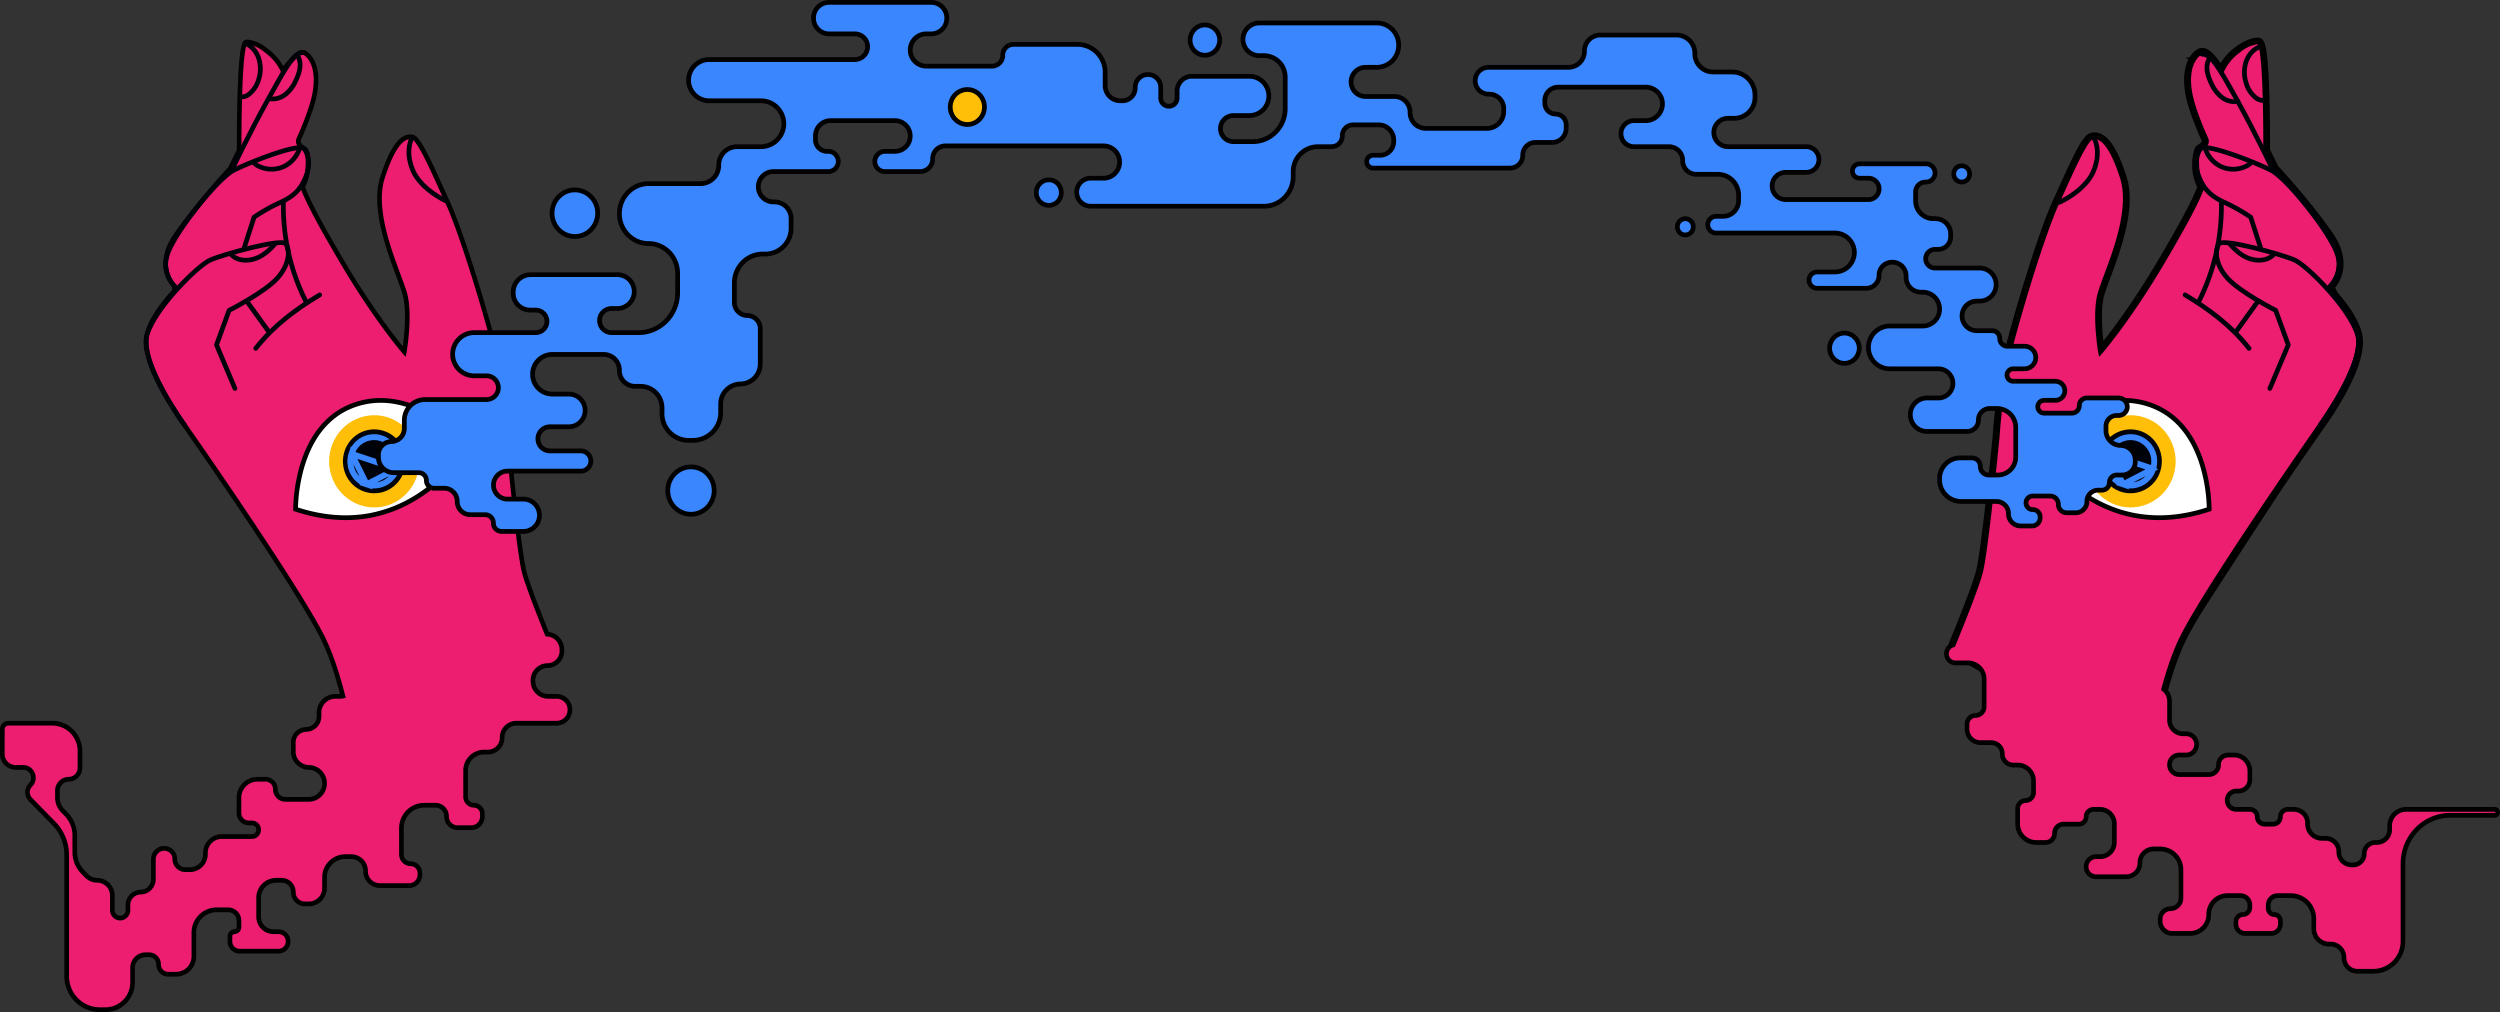 <svg xmlns="http://www.w3.org/2000/svg" width="2115.782" height="856.5" viewBox="0 0 2115.782 856.5">
  <rect x="0" y="0" width="2115.782" height="856.5" fill="#333333" stroke="none"/>
  <g id="Group_1" data-name="Group 1" transform="translate(90)">
    <path id="Path_1" data-name="Path 1" d="M284.227,161.029c-6.78-14.958-13.144-29-18.146-37.255a36.039,36.039,0,0,0-4.338-6.082,5.449,5.449,0,0,0-2.572-1.73c-5.771-1.186-15.022,1.762-25.4,34.227-8.048,25.094,4.964,60.068,13.432,82.826h0c2.488,6.685,4.583,12.315,5.637,16.332,4.171,15.992.344,42.5-.471,47.559-.063.577-.125.866-.125.866s-21.891-25.2-48.67-69.581q-.991-1.643-1.989-3.32c-18.786-31.632-31.174-54.515-35.5-66.725a41.518,41.518,0,0,0,4.139-12.5,42.2,42.2,0,0,0,.469-6.89c.25-5.168-.123-11.391-3.063-12.893a13.148,13.148,0,0,1-4.457-3.995,4.274,4.274,0,0,1-.384-3.955q.408-.927.818-1.848c.023-.045.04-.086.058-.125a1.338,1.338,0,0,1,.1-.195c3.826-8.621,8.938-21.152,11.635-31.888.565-2.275,1.035-4.487,1.348-6.57l.049-.335v0c.109-.746.214-1.47.3-2.194v-.064c.94-8.012.251-14.39-1.38-19.261l-.189-.514c-.125-.343-.251-.685-.376-1.025-.031-.032-.031-.032-.031-.064-.408-.961-.847-1.859-1.317-2.724l-.009-.009a.161.161,0,0,1-.055-.119c-.059-.095-.118-.188-.178-.282,0,0,0-.01,0-.015-.565-.9-1.128-1.731-1.724-2.5-.314-.385-.659-.769-1-1.122a13.276,13.276,0,0,0-1-.929,6.413,6.413,0,0,0-.565-.449,8.163,8.163,0,0,0-.941-.641c-.236-.145-.489-.271-.734-.393l-.238-.12c-2.321-1.09-5.269.833-8.061,3.718-3.558,3.636-7.87,8.748-9.925,11.226a44.094,44.094,0,0,0-14.114-16.765A30.669,30.669,0,0,0,121.9,35.9a9.416,9.416,0,0,0-3.67-.228c-.972.163-1.757,2.4-2.446,6.06-1.63,8.91-2.478,26.344-2.885,43.137-.533,19.485-.471,38.105-.439,41.7v.608l-7.526,15.352s-1.788,1.89-4.768,5.223c-3.01,3.334-7.245,8.106-12.106,13.845h0a5.964,5.964,0,0,0-.6.669c-4.7,5.548-9.942,11.89-15.211,18.623-.471.577-.91,1.154-1.349,1.763-4.14,5.352-8.311,10.961-12.169,16.537-5.112,7.371-7.5,13.941-8.186,19.646a1.272,1.272,0,0,0-.026.147c0,.02,0,.041-.007.062-.007.064-.015.132-.03.207a29.087,29.087,0,0,0,3.861,18.431,25.577,25.577,0,0,0,2.49,3.493,5.113,5.113,0,0,1,.389.522,4.831,4.831,0,0,1-.494,5.62c-1.612,1.726-3.713,4.065-6,6.835q-.141.188-.282.385C44.309,262.07,37,272.707,34.461,283c-2.007,8.3.627,19.517,5.457,31.311.941,2.275,1.976,4.583,3.042,6.826.655,1.365,1.333,2.711,2.017,4.051,2.557,5.086,5.372,10.12,8.286,14.944q1.261,2.1,2.544,4.133c.58.94,1.151,1.846,1.7,2.712.847,1.282,1.631,2.5,2.352,3.621,2.885,4.391,4.83,7.083,4.83,7.083,12.471,17.639,72.707,104.449,104.042,156.387,6.329,10.5,11.464,19.56,14.768,26.312,6.842,13.959,12.4,31.6,16.767,48.676a12.536,12.536,0,0,1-2.652.283h-3.866a13.844,13.844,0,0,0-13.692,13.992V606.2a11.008,11.008,0,0,1-10.887,11.125,11.008,11.008,0,0,0-10.888,11.125V636a13.358,13.358,0,0,0,13.211,13.5,13.5,13.5,0,0,1,0,27H151.426a8.411,8.411,0,0,1-8.318-8.5,8.41,8.41,0,0,0-8.318-8.5H127.7a15.585,15.585,0,0,0-15.413,15.75V688a8.411,8.411,0,0,0,8.318,8.5h2.691a5.751,5.751,0,0,1,0,11.5H97.6a13.852,13.852,0,0,0-13.7,14v.75A13.11,13.11,0,0,1,70.937,736H66.778a8.9,8.9,0,0,1-8.807-9,8.9,8.9,0,0,0-8.807-9h-.245a9.152,9.152,0,0,0-9.052,9.25V744A10.884,10.884,0,0,1,29.1,755a10.884,10.884,0,0,0-10.764,11v4.25A6.679,6.679,0,0,1,11.732,777a6.679,6.679,0,0,1-6.605-6.75V758.081A12.944,12.944,0,0,0-7.674,745a12.662,12.662,0,0,1-9.052-3.832l-3.1-3.168a24.168,24.168,0,0,1-6.85-16.9V707.107A25.893,25.893,0,0,0-34.017,689l-2.881-2.944a15.73,15.73,0,0,1-4.459-11V669.25a9.647,9.647,0,0,1,9.541-9.75,9.647,9.647,0,0,0,9.541-9.75V635.777a23.474,23.474,0,0,0-23.215-23.724H-82.845A5.213,5.213,0,0,0-88,617.321v20.708A11.35,11.35,0,0,0-76.775,649.5h6.55c7.584,0,11.382,9.37,6.019,14.849a8.834,8.834,0,0,0,0,12.3l19.93,20.365a37.921,37.921,0,0,1,10.748,26.517V826c0,15.74,12.487,28.5,27.89,28.5H-.5a23,23,0,0,0,22.752-23.25v-12A11.132,11.132,0,0,1,33.261,808H36.2a8.163,8.163,0,0,1,8.073,8.25,8.163,8.163,0,0,0,8.073,8.25h6.85a15.09,15.09,0,0,0,14.924-15.25V789.5A19.294,19.294,0,0,1,93.2,770h10.03a9.152,9.152,0,0,1,9.052,9.25v5.356a3.852,3.852,0,0,1-3.811,3.894,3.853,3.853,0,0,0-3.811,3.894v4.356a8.164,8.164,0,0,0,8.073,8.25H145.8a8.252,8.252,0,0,0,0-16.5h-4.4a12.616,12.616,0,0,1-12.477-12.75V760A14.842,14.842,0,0,1,143.6,745h4.893a9.894,9.894,0,0,1,9.786,10,9.894,9.894,0,0,0,9.786,10h3.425A13.358,13.358,0,0,0,184.7,751.5v-8.75A17.563,17.563,0,0,1,202.068,725h5.382a12.12,12.12,0,0,1,11.988,12.25,12.122,12.122,0,0,0,11.988,12.25H256.38a9.152,9.152,0,0,0,9.052-9.25V739a7.915,7.915,0,0,0-7.829-8,7.916,7.916,0,0,1-7.829-8V701.02a19.315,19.315,0,0,1,19.1-19.52h9.805a9.4,9.4,0,0,1,9.3,9.5,9.4,9.4,0,0,0,9.3,9.5h11.7a9.4,9.4,0,0,0,9.3-9.5v-2.25a7.174,7.174,0,0,0-7.095-7.25,7.174,7.174,0,0,1-7.095-7.25V652.3a15.638,15.638,0,0,1,15.466-15.8h3.5a12.094,12.094,0,0,0,11.961-12.223,12.1,12.1,0,0,1,11.961-12.224H381.25a11.361,11.361,0,0,0,0-22.716h-7.41a12.868,12.868,0,0,1-12.727-13v-.494a12.379,12.379,0,0,1,12.243-12.511,12.378,12.378,0,0,0,12.242-12.51v-.823a13.209,13.209,0,0,0-12.48-13.322c-8.237-20.39-17.227-43.588-19.587-53.236-4.641-18.909-13.863-112.778-13.863-112.778s-2.885-45.448-11.573-78.487c-8.656-33.074-27.128-94.446-39.265-121.015-1.546-3.379-3.082-6.767-4.6-10.11l-.008-.017Z" transform="translate(-0.043)" fill="#ed1e70" fill-rule="evenodd"/>
    <path id="Path_2" data-name="Path 2" d="M266.037,123.774l-1.668,1.045,0,.008Zm18.146,37.255,1.8-.8-.01-.021-.01-.022ZM261.7,117.692l-1.406,1.391.006.006Zm-2.572-1.73.4-1.958-.013,0Zm-25.4,34.227,1.86.623v0Zm13.432,82.826,1.857-.633-.014-.039-.014-.039Zm0,0-1.856.632.013.04.015.039Zm5.637,16.332,1.891-.515v0Zm-.471,47.56-1.932-.325-.008.052-.006.052Zm-.125.865-1.464,1.328,2.543,2.927.831-3.821Zm-48.67-69.581-1.667,1.049h0Zm-1.989-3.32-1.672,1.037v0Zm-35.5-66.725-1.73-.936-.406.783.3.834Zm4.139-12.5,1.931.326,0-.01v-.01Zm.469-6.89-1.954-.1,0,.063v.063Zm-3.063-12.893-.954,1.746.039.023.04.02Zm-4.457-3.995-1.691,1.007.024.041.025.041Zm-.384-3.955,1.785.82Zm.818-1.848-1.751-.894-.016.031-.014.032Zm.035-.075-1.778-.836h0Zm.023-.05-1.784-.823h0Zm.1-.195,1.628,1.109.088-.135.067-.148Zm11.635-31.888,1.9.5,0-.006Zm1.348-6.57,1.935.3v-.01Zm.049-.336-1.936-.294h0Zm.3-2.2,1.943.229.014-.114v-.115Zm0-.064-1.943-.238-.014.119v.119Zm-1.38-19.261,1.851-.647-.009-.027-.01-.027Zm-.188-.512-1.833.7h0Zm-.377-1.026,1.831-.706-.149-.4-.3-.3Zm-.031-.064h1.957v-.415l-.161-.381ZM173.752,51.1l1.711-.971-.113-.206-.156-.174Zm-.008-.009,1.442-1.352,0-.006Zm-.056-.119h1.957v-.587l-.31-.494Zm-.178-.282-1.95.172.043.5.268.421Zm0-.016h1.957v-.587l-.31-.494Zm-1.724-2.5,1.534-1.241-.016-.02-.016-.019Zm-1-1.122,1.384-1.414h0Zm-1-.929-1.268,1.524.015.012.014.012Zm-.565-.449-1.223,1.562.067.054.07.048Zm-.941-.641-1.007,1.715h0Zm-.735-.393.858-1.8h0Zm-.115-.057.862-1.8h0Zm-.122-.062.875-1.789-.028-.015-.029-.014Zm-8.061,3.718,1.385,1.414.007-.008ZM149.314,59.47l-1.774.843,1.29,2.835,1.978-2.385ZM135.2,42.705l-1.249,1.539.052.045.056.041Zm-13.344-6.8-.407,1.956h0Zm-3.67-.228.318,1.973.023,0,.024,0Zm-2.446,6.06-1.922-.379,0,.011Zm-2.885,43.137,1.956.056v-.006Zm-.439,41.7h1.957v-.018Zm0,.608,1.75.9.207-.423v-.473Zm-7.526,15.352,1.407,1.389.208-.22.134-.273Zm-4.768,5.223,1.439,1.357.007-.008ZM88.016,161.6l1.384,1.415.05-.051.046-.055Zm-.6.67,1.479,1.31.056-.066.05-.07ZM72.209,180.891l1.5,1.281.013-.016.012-.015Zm-1.349,1.763,1.535,1.24.021-.026.02-.027ZM58.692,199.191l1.6,1.157v0Zm-8.186,19.646,1.9.484.029-.118.015-.121Zm-.033.209-1.944-.233h0Zm-.018.143-1.932-.318h0Zm-.011.064-1.919-.392-.016.084-.009.085Zm3.861,18.431,1.673-1.037-.007-.012-.007-.011Zm2.49,3.493,1.479-1.31Zm.389.522,1.7-.991-.033-.059-.036-.056Zm-.493,5.62,1.416,1.38h0Zm-6,6.835-1.5-1.288-.028.034-.026.035Zm-.282.385,1.5,1.281.04-.049.037-.051ZM34.418,283l-1.9-.49,0,.01Zm5.457,31.311-1.805.772,0,.006Zm3.042,6.826-1.76.874,0,.007Zm2.017,4.051,1.741-.914-.006-.011ZM53.22,340.13l1.667-1.048v0Zm2.544,4.134,1.655-1.068,0-.007,0-.007Zm1.7,2.711-1.645,1.083.011.018.012.018Zm2.352,3.621-1.636,1.1.005.008.005.008Zm4.83,7.083,1.586-1.171-.006-.009-.006-.008ZM168.684,514.066l1.667-1.049h0Zm14.768,26.312-1.751.894v0Zm16.767,48.676.406,1.957,2.006-.435-.519-2.027ZM-16.769,741.168l1.384-1.414h0ZM-19.87,738l-1.384,1.414h0Zm-14.19-49-1.384,1.414h0Zm-2.881-2.944-1.384,1.415h0Zm-27.308-21.707-1.384-1.414h0Zm0,12.3-1.384,1.414h0Zm19.93,20.365-1.384,1.415ZM373.076,536.673l-1.808.764.477,1.18,1.249.055Zm-19.587-53.236,1.9-.485v0ZM339.626,370.659l-1.953.129,0,.035,0,.035Zm-11.573-78.487-1.891.517v0ZM288.788,171.158l1.773-.847h0Zm-4.6-10.128-1.795.8.009.022.01.021Zm-19.811-36.2c4.923,8.123,11.229,22.028,18.034,37.042l3.551-1.681c-6.754-14.9-13.178-29.086-18.259-37.468Zm-4.074-5.738a34.141,34.141,0,0,1,4.069,5.73l3.337-2.091a37.794,37.794,0,0,0-4.6-6.432Zm-1.571-1.17a3.785,3.785,0,0,1,1.565,1.164l2.813-2.782a7.317,7.317,0,0,0-3.58-2.3ZM235.585,150.81c5.162-16.142,9.96-24.653,13.988-28.974a12.944,12.944,0,0,1,5.221-3.692,7.413,7.413,0,0,1,3.949-.222l.772-3.921a11.226,11.226,0,0,0-5.94.343,16.78,16.78,0,0,0-6.836,4.733c-4.636,4.973-9.655,14.169-14.874,30.491Zm13.4,81.494c-4.24-11.4-9.561-25.7-12.831-40.273-3.279-14.607-4.428-29.192-.571-41.219l-3.72-1.246c-4.191,13.067-2.857,28.516.475,43.359,3.341,14.88,8.76,29.439,12.988,40.8Zm.027.079h0l-3.714,1.265h0Zm5.669,16.446c-1.085-4.139-3.226-9.885-5.7-16.525l-3.659,1.422c2.5,6.729,4.553,12.245,5.575,16.139Zm-.43,48.4c.415-2.573,1.585-10.538,2.128-19.888.539-9.3.473-20.19-1.7-28.511l-3.782,1.03c2,7.671,2.107,18.026,1.573,27.244-.532,9.167-1.682,16.986-2.083,19.476Zm-2.056.541c1.91.434,1.91.433,1.91.433h0s0,0,0,0a.008.008,0,0,1,0,0,.052.052,0,0,1,0-.009c0-.006,0-.014,0-.023s.008-.04.013-.067c.01-.053.023-.125.038-.215.029-.18.066-.432.1-.757l-3.891-.441c-.027.252-.054.432-.071.541-.009.054-.016.091-.02.109s0,.014,0,.014v0s0,0,0,0a0,0,0,0,1,0,0h0Zm-50.337-68.531c13.428,22.255,25.632,39.7,34.486,51.6,4.427,5.946,8.017,10.5,10.5,13.578,1.243,1.538,2.211,2.7,2.869,3.489.329.393.581.689.752.889l.194.227.051.058.014.016,0,0a0,0,0,0,1,0,0s0,0,1.465-1.327l1.463-1.328h0s0,0,0,0l-.011-.012-.045-.052-.183-.214c-.163-.191-.408-.479-.73-.862-.643-.767-1.6-1.915-2.822-3.434-2.455-3.036-6.012-7.551-10.405-13.452-8.787-11.8-20.917-29.144-34.269-51.273Zm-1.994-3.331q1,1.682,1.994,3.33l3.333-2.1q-.988-1.638-1.984-3.311ZM164.2,158.827c4.407,12.433,16.908,35.492,35.67,67.081l3.346-2.075c-18.81-31.674-31.086-54.38-35.335-66.368Zm4.049-13.506a39.465,39.465,0,0,1-3.939,11.889l3.459,1.872a43.521,43.521,0,0,0,4.341-13.109Zm.442-6.536a40.131,40.131,0,0,1-.445,6.556l3.867.612a44.151,44.151,0,0,0,.492-7.223Zm-1.981-11.132a2.256,2.256,0,0,1,.891,1.054,9.6,9.6,0,0,1,.786,2.59,34.514,34.514,0,0,1,.306,7.362l3.909.2a38.424,38.424,0,0,0-.366-8.281,13.582,13.582,0,0,0-1.161-3.71,6.143,6.143,0,0,0-2.616-2.789Zm-5.224-4.695a15.09,15.09,0,0,0,5.144,4.652l1.909-3.491a11.24,11.24,0,0,1-3.771-3.34Zm-.527-5.864a6.3,6.3,0,0,0,.478,5.782l3.382-2.015a2.257,2.257,0,0,1-.29-2.127Zm.823-1.859q-.415.928-.823,1.859l3.57,1.64c.272-.618.541-1.229.813-1.836Zm.037-.08-.008.017,3.5,1.788c.024-.05.045-.1.063-.133Zm.017-.037c-.008.016-.012.027-.017.037l3.556,1.672.027-.063Zm.254-.482a3.212,3.212,0,0,0-.254.482l3.567,1.646c.009-.019.013-.027.015-.033s0,0,0,.009a1.109,1.109,0,0,1-.067.115ZM173.455,83.36c-2.653,10.56-7.706,22.962-11.522,31.56l3.565,1.652c3.836-8.644,9.007-21.3,11.748-32.217Zm1.309-6.377c-.3,2-.756,4.146-1.311,6.383l3.795.983c.573-2.314,1.06-4.591,1.386-6.757Zm.048-.326-.049.336,3.871.588.049-.336Zm.288-2.131c-.077.687-.178,1.379-.288,2.13l3.871.589c.108-.74.218-1.5.3-2.261Zm-.013.165v.064H179v-.064Zm-1.275-18.614c1.517,4.531,2.2,10.6,1.289,18.375l3.886.477c.969-8.246.274-14.935-1.471-20.147Zm-.168-.458.187.512,3.667-1.4-.188-.512Zm-.376-1.021c.125.337.25.677.376,1.021l3.666-1.4c-.125-.343-.252-.688-.379-1.031Zm-.157-.77v.051c0,.028,0,.09.01.167a2.068,2.068,0,0,0,.5,1.165l.065.07.024.025,2.768-2.828c-.023-.023.015.014.053.057a1.944,1.944,0,0,1,.287.431,2.009,2.009,0,0,1,.193.682c.012.117.01.225.01.18Zm-1.072-1.753c.442.813.852,1.652,1.232,2.548l3.592-1.59c-.435-1.027-.9-1.983-1.4-2.9Zm.26.371.008.009,2.886-2.7-.008-.009Zm-.57-1.471a2.174,2.174,0,0,0,.574,1.477l2.876-2.714a1.811,1.811,0,0,1,.233.333,1.9,1.9,0,0,1,.231.9Zm.14.812c.058.089.114.179.171.27l3.293-2.163-.186-.294Zm-.319-1.109c0,.066,0,.128.008.188l3.9-.344c0,.049.006.1.006.156Zm-1.3-1.258c.543.7,1.07,1.477,1.613,2.34l3.293-2.163c-.586-.932-1.189-1.823-1.837-2.66Zm-.853-.949c.3.312.61.652.884.988l3.007-2.561c-.353-.433-.738-.862-1.123-1.255Zm-.859-.8a11.277,11.277,0,0,1,.859.8l2.767-2.829a15.043,15.043,0,0,0-1.148-1.063Zm-.411-.332a4.445,4.445,0,0,1,.383.308l2.536-3.048a8.192,8.192,0,0,0-.747-.589Zm-.862-.59a6.283,6.283,0,0,1,.725.488l2.445-3.123a9.921,9.921,0,0,0-1.157-.794Zm-.586-.311c.258.129.435.218.586.311l2.014-3.43c-.321-.2-.652-.361-.884-.476Zm-.118-.059.118.06,1.716-3.6-.111-.055Zm-.136-.068.136.069,1.724-3.591-.11-.055Zm-5.793,3.335a15.248,15.248,0,0,1,3.692-2.968,2.446,2.446,0,0,1,2.16-.339l1.634-3.635a6.19,6.19,0,0,0-5.549.4,19.023,19.023,0,0,0-4.721,3.731Zm-9.823,11.113c2.054-2.477,6.32-7.533,9.816-11.105l-2.768-2.828c-3.621,3.7-7.978,8.868-10.034,11.348ZM134.059,44.33A42.125,42.125,0,0,1,147.54,60.313l3.549-1.687A46.092,46.092,0,0,0,136.342,41.08Zm-12.607-6.468a28.745,28.745,0,0,1,12.5,6.383l2.5-3.079a32.614,32.614,0,0,0-14.19-7.218Zm-2.9-.22a7.646,7.646,0,0,1,2.9.219l.814-3.912a11.25,11.25,0,0,0-4.443-.236Zm-.891,4.474a24.271,24.271,0,0,1,1.014-3.98,3.286,3.286,0,0,1,.36-.729,1.014,1.014,0,0,1-.531.243l-.636-3.947a3.1,3.1,0,0,0-1.922,1.247,7.048,7.048,0,0,0-.907,1.708,27.856,27.856,0,0,0-1.221,4.7Zm-2.851,42.808c.409-16.828,1.257-34.1,2.853-42.819l-3.848-.735c-1.665,9.1-2.511,26.7-2.918,43.455Zm-.438,41.628c-.031-3.574-.094-22.168.438-41.622l-3.912-.112c-.534,19.517-.472,38.163-.44,41.768Zm0,.626v-.608h-3.914v.608Zm-7.734,16.248,7.526-15.352-3.5-1.791-7.527,15.351Zm-5.072,5.676c1.483-1.658,2.668-2.957,3.481-3.839.406-.442.72-.779.932-1.005.1-.113.185-.2.239-.255l.06-.064.015-.015,0,0h0l-1.407-1.389-1.408-1.39h0l0,.005-.017.017-.065.068-.247.264c-.217.233-.537.577-.95,1.025-.825.9-2.024,2.209-3.52,3.884ZM89.5,162.907c4.845-5.72,9.064-10.476,12.064-13.8L98.684,146.4c-3.022,3.345-7.27,8.133-12.148,13.893Zm-.1.106h0l-2.768-2.829h0Zm0,0h0l-2.768-2.828h0Zm-.394.429a4.642,4.642,0,0,1,.394-.429l-2.768-2.828a7.652,7.652,0,0,0-.8.91Zm-15.267,18.7c5.249-6.708,10.469-13.03,15.161-18.563l-2.958-2.62c-4.716,5.562-9.971,11.925-15.26,18.684Zm-1.3,1.7c.419-.582.834-1.127,1.276-1.669l-3.007-2.561c-.5.611-.962,1.22-1.421,1.857Zm-12.146,16.5c3.832-5.54,7.981-11.119,12.106-16.452l-3.071-2.48c-4.155,5.371-8.348,11.009-12.231,16.623Zm-7.841,18.736c.644-5.321,2.881-11.584,7.84-18.734L57.1,198.035c-5.265,7.591-7.795,14.469-8.531,20.556Zm-.031.2c0-.02,0-.03,0-.038v-.005c0,.007-.006.039-.017.085l-3.8-.969a3.638,3.638,0,0,0-.078.461Zm-.03.228c.016-.1.025-.187.03-.229l-3.888-.465-.005.047a.063.063,0,0,1,0,.011Zm-.025.139c.01-.05.018-.1.025-.14l-3.865-.634,0-.011Zm3.6,16.978a27.059,27.059,0,0,1-3.575-17.148l-3.89-.446a31.122,31.122,0,0,0,4.147,19.715Zm2.31,3.243a23.624,23.624,0,0,1-2.3-3.22l-3.346,2.075a27.567,27.567,0,0,0,2.685,3.765Zm.54.726a7.17,7.17,0,0,0-.54-.726l-2.957,2.62a3.163,3.163,0,0,1,.237.318Zm-.708,8.106a6.861,6.861,0,0,0,.777-7.991l-3.4,1.983a2.8,2.8,0,0,1-.21,3.247Zm-5.915,6.743c2.252-2.732,4.325-5.04,5.915-6.743l-2.832-2.761c-1.635,1.751-3.763,4.121-6.076,6.928Zm-.2.278q.128-.179.254-.347l-3.1-2.438q-.156.207-.311.423ZM36.316,283.487c2.427-9.833,9.489-20.181,15.6-27.667l-3.006-2.562c-6.183,7.575-13.736,18.5-16.389,29.25Zm5.365,30.05c-4.811-11.747-7.206-22.434-5.362-30.06l-3.8-.959c-2.17,8.975.7,20.722,5.552,32.563Zm3,6.724c-1.054-2.217-2.074-4.492-3-6.731l-3.606,1.557c.956,2.313,2.006,4.652,3.085,6.922Zm1.991,4c-.681-1.334-1.35-2.663-1.995-4.007l-3.514,1.762c.666,1.387,1.352,2.749,2.038,4.1Zm8.216,14.819c-2.891-4.786-5.681-9.774-8.211-14.808L43.193,326.1c2.583,5.139,5.425,10.219,8.362,15.081Zm2.525,4.1q-1.271-2.021-2.523-4.1l-3.334,2.1q1.271,2.112,2.564,4.167Zm1.7,2.709c-.545-.864-1.112-1.765-1.687-2.695l-3.31,2.135c.585.948,1.161,1.861,1.706,2.727Zm2.343,3.607c-.721-1.122-1.511-2.349-2.366-3.642l-3.244,2.238c.839,1.27,1.617,2.479,2.339,3.6Zm3.194,8.181,1.575-1.188h0l0-.005-.016-.022-.064-.089c-.057-.079-.142-.2-.254-.357-.224-.316-.553-.784-.972-1.389-.839-1.21-2.037-2.967-3.469-5.147l-3.25,2.23c1.453,2.211,2.67,3.995,3.524,5.229.428.617.765,1.1,1,1.422.116.164.2.288.265.373l.069.1.018.025,0,.007v0h0S63.067,358.867,64.642,357.679ZM170.349,513.016C138.974,461.01,78.7,374.147,66.229,356.508l-3.173,2.342c12.471,17.639,72.669,104.4,103.961,156.265ZM185.2,539.484c-3.344-6.833-8.516-15.953-14.852-26.467l-3.333,2.1c6.321,10.487,11.419,19.486,14.684,26.157Zm16.91,49.065c-4.375-17.133-9.979-34.924-16.911-49.067l-3.5,1.792c6.753,13.775,12.274,31.255,16.624,48.285Zm-2.3-1.451a10.629,10.629,0,0,1-2.246.239v4a14.436,14.436,0,0,0,3.058-.326Zm-2.246.239H193.7v4h3.866Zm-3.866,0a15.824,15.824,0,0,0-15.65,15.992h3.914A11.866,11.866,0,0,1,193.7,591.337Zm-15.65,15.992V606.2h3.914v-2.867Zm0,2.867a9.029,9.029,0,0,1-8.93,9.125v4A12.986,12.986,0,0,0,181.965,606.2Zm-8.93,9.125a12.988,12.988,0,0,0-12.845,13.125h3.914a9.03,9.03,0,0,1,8.931-9.125Zm-12.845,13.125V636h3.914v-7.554Zm0,7.554a15.337,15.337,0,0,0,15.168,15.5v-4A11.379,11.379,0,0,1,160.19,636Zm15.168,15.5A11.379,11.379,0,0,1,182.7,663h3.914a15.337,15.337,0,0,0-15.168-15.5ZM182.7,663a11.379,11.379,0,0,1-11.254,11.5v4A15.337,15.337,0,0,0,186.612,663Zm-11.254,11.5H151.383v4h20.061Zm-20.061,0a6.431,6.431,0,0,1-6.361-6.5h-3.914a10.389,10.389,0,0,0,10.275,10.5Zm-6.361-6.5a10.389,10.389,0,0,0-10.275-10.5v4a6.431,6.431,0,0,1,6.361,6.5Zm-10.275-10.5h-7.095v4h7.095Zm-7.095,0a17.563,17.563,0,0,0-17.37,17.75H114.2a13.605,13.605,0,0,1,13.456-13.75Zm-17.37,17.75V688H114.2V675.25Zm0,12.75a10.389,10.389,0,0,0,10.275,10.5v-4A6.431,6.431,0,0,1,114.2,688Zm10.275,10.5h2.691v-4h-2.691Zm2.691,0a3.711,3.711,0,0,1,3.67,3.75h3.914a7.668,7.668,0,0,0-7.584-7.75Zm3.67,3.75a3.711,3.711,0,0,1-3.67,3.75v4a7.668,7.668,0,0,0,7.584-7.75Zm-3.67,3.75H97.561v4h25.688Zm-25.688,0A15.831,15.831,0,0,0,81.9,722h3.914a11.874,11.874,0,0,1,11.743-12ZM81.9,722v.75h3.914V722Zm0,.75A11.132,11.132,0,0,1,70.894,734v4a15.09,15.09,0,0,0,14.924-15.25ZM70.894,734H66.735v4h4.159Zm-4.159,0a6.926,6.926,0,0,1-6.85-7H55.971a10.884,10.884,0,0,0,10.764,11Zm-6.85-7a10.884,10.884,0,0,0-10.764-11v4a6.926,6.926,0,0,1,6.85,7ZM49.121,716h-.245v4h.245Zm-.245,0a11.132,11.132,0,0,0-11.009,11.25h3.914A7.174,7.174,0,0,1,48.876,720ZM37.867,727.25V744h3.914V727.25Zm0,16.75a8.9,8.9,0,0,1-8.807,9v4a12.863,12.863,0,0,0,12.722-13Zm-8.807,9a12.863,12.863,0,0,0-12.722,13h3.914a8.9,8.9,0,0,1,8.807-9ZM16.338,766v4.25h3.914V766Zm0,4.25A4.7,4.7,0,0,1,11.69,775v4a8.658,8.658,0,0,0,8.563-8.75ZM11.69,775a4.7,4.7,0,0,1-4.648-4.75H3.127A8.658,8.658,0,0,0,11.69,779Zm-4.648-4.75V758.081H3.127V770.25Zm0-12.169A14.922,14.922,0,0,0-7.717,743v4A10.964,10.964,0,0,1,3.127,758.081ZM-7.717,743a10.725,10.725,0,0,1-7.668-3.246l-2.768,2.829A14.6,14.6,0,0,0-7.717,747Zm-7.668-3.246-3.1-3.168-2.768,2.828,3.1,3.169Zm-3.1-3.168A22.145,22.145,0,0,1-24.763,721.1h-3.914a26.19,26.19,0,0,0,7.423,18.314ZM-24.763,721.1V707.107h-3.914V721.1Zm0-13.993a27.915,27.915,0,0,0-7.913-19.521l-2.768,2.828a23.872,23.872,0,0,1,6.766,16.693Zm-7.913-19.521-2.881-2.944-2.768,2.829,2.881,2.943Zm-2.881-2.944a13.707,13.707,0,0,1-3.886-9.586h-3.914a17.755,17.755,0,0,0,5.032,12.415Zm-3.886-9.586V669.25h-3.914v5.806Zm0-5.806a7.669,7.669,0,0,1,7.584-7.75v-4a11.627,11.627,0,0,0-11.5,11.75Zm7.584-7.75a11.626,11.626,0,0,0,11.5-11.75h-3.914a7.669,7.669,0,0,1-7.584,7.75Zm11.5-11.75V635.777h-3.914V649.75Zm0-13.973c0-14.207-11.27-25.724-25.173-25.724v4a21.5,21.5,0,0,1,21.258,21.724Zm-25.173-25.724H-82.888v4h37.356Zm-37.356,0A7.191,7.191,0,0,0-90,617.321h3.914a3.233,3.233,0,0,1,3.2-3.268ZM-90,617.321v11.194h3.914V617.321Zm0,11.194v9.514h3.914v-9.514Zm0,9.514A13.329,13.329,0,0,0-76.817,651.5v-4a9.371,9.371,0,0,1-9.268-9.471ZM-76.817,651.5h6.55v-4h-6.55Zm6.55,0c5.84,0,8.765,7.215,4.635,11.435l2.768,2.828c6.6-6.739,1.924-18.263-7.4-18.263Zm4.635,11.435a10.865,10.865,0,0,0,0,15.13l2.768-2.828a6.8,6.8,0,0,1,0-9.474Zm0,15.13,19.93,20.366,2.768-2.829-19.93-20.365Zm19.93,20.366a35.9,35.9,0,0,1,10.175,25.1h3.914A39.944,39.944,0,0,0-42.935,695.6Zm10.175,25.1V826h3.914V723.533Zm0,102.467c0,16.845,13.363,30.5,29.847,30.5v-4C-20,852.5-31.613,840.636-31.613,826ZM-5.68,856.5H-.543v-4H-5.68Zm5.138,0c13.647,0,24.709-11.3,24.709-25.25H20.252A21.026,21.026,0,0,1-.543,852.5Zm24.709-25.25v-12H20.252v12Zm0-12A9.152,9.152,0,0,1,33.219,810v-4a13.11,13.11,0,0,0-12.966,13.25ZM33.219,810h2.936v-4H33.219Zm2.936,0a6.184,6.184,0,0,1,6.116,6.25h3.914A10.142,10.142,0,0,0,36.154,806Zm6.116,6.25A10.142,10.142,0,0,0,52.3,826.5v-4a6.184,6.184,0,0,1-6.116-6.25ZM52.3,826.5h6.85v-4H52.3Zm6.85,0a17.068,17.068,0,0,0,16.881-17.25H72.118A13.11,13.11,0,0,1,59.151,822.5Zm16.881-17.25V789.5H72.118v19.75Zm0-19.75A17.316,17.316,0,0,1,93.157,772v-4a21.274,21.274,0,0,0-21.04,21.5ZM93.157,772h10.03v-4H93.157Zm10.03,0a7.174,7.174,0,0,1,7.095,7.25H114.2A11.131,11.131,0,0,0,103.188,768Zm7.095,7.25v5.356H114.2V779.25Zm0,5.356a1.874,1.874,0,0,1-1.853,1.894v4a5.831,5.831,0,0,0,5.768-5.894Zm-1.853,1.894a5.832,5.832,0,0,0-5.768,5.894h3.914a1.874,1.874,0,0,1,1.853-1.894Zm-5.768,5.894v4.356h3.914v-4.356Zm0,4.356A10.142,10.142,0,0,0,112.692,807v-4a6.185,6.185,0,0,1-6.116-6.25ZM112.692,807h33.065v-4H112.692Zm33.065,0a10.142,10.142,0,0,0,10.031-10.25h-3.914a6.184,6.184,0,0,1-6.116,6.25Zm10.031-10.25a10.142,10.142,0,0,0-10.031-10.25v4a6.184,6.184,0,0,1,6.116,6.25ZM145.756,786.5h-4.4v4h4.4Zm-4.4,0a10.637,10.637,0,0,1-10.52-10.75h-3.914a14.6,14.6,0,0,0,14.434,14.75Zm-10.52-10.75V760h-3.914v15.75Zm0-15.75a12.863,12.863,0,0,1,12.722-13v-4a16.821,16.821,0,0,0-16.636,17Zm12.722-13h4.893v-4h-4.893Zm4.893,0a7.915,7.915,0,0,1,7.829,8h3.914a11.874,11.874,0,0,0-11.743-12Zm7.829,8a11.874,11.874,0,0,0,11.743,12v-4a7.916,7.916,0,0,1-7.829-8Zm11.743,12h3.425v-4h-3.425Zm3.425,0a15.337,15.337,0,0,0,15.168-15.5H182.7A11.379,11.379,0,0,1,171.444,763Zm15.168-15.5v-8.75H182.7v8.75Zm0-8.75A15.585,15.585,0,0,1,202.025,727v-4A19.542,19.542,0,0,0,182.7,742.75ZM202.025,727h5.382v-4h-5.382Zm5.382,0a10.142,10.142,0,0,1,10.031,10.25h3.914A14.1,14.1,0,0,0,207.407,723Zm10.031,10.25a14.1,14.1,0,0,0,13.945,14.25v-4a10.142,10.142,0,0,1-10.031-10.25Zm13.945,14.25h24.954v-4H231.383Zm24.954,0a11.131,11.131,0,0,0,11.009-11.25h-3.914a7.174,7.174,0,0,1-7.095,7.25Zm11.009-11.25V739h-3.914v1.25Zm0-1.25a9.894,9.894,0,0,0-9.786-10v4a5.936,5.936,0,0,1,5.872,6Zm-9.786-10a5.937,5.937,0,0,1-5.872-6h-3.914a9.894,9.894,0,0,0,9.786,10Zm-5.872-6V701.02h-3.914V723Zm0-21.98a17.336,17.336,0,0,1,17.146-17.52v-4a21.294,21.294,0,0,0-21.06,21.52Zm17.146-17.52h9.805v-4h-9.805Zm9.805,0a7.421,7.421,0,0,1,7.339,7.5h3.914a11.379,11.379,0,0,0-11.254-11.5Zm7.339,7.5a11.379,11.379,0,0,0,11.254,11.5v-4a7.421,7.421,0,0,1-7.339-7.5Zm11.254,11.5h11.7v-4h-11.7Zm11.7,0A11.379,11.379,0,0,0,320.19,691h-3.914a7.421,7.421,0,0,1-7.339,7.5ZM320.19,691v-2.25h-3.914V691Zm0-2.25a9.152,9.152,0,0,0-9.052-9.25v4a5.2,5.2,0,0,1,5.138,5.25Zm-9.052-9.25A5.2,5.2,0,0,1,306,674.25h-3.914a9.153,9.153,0,0,0,9.052,9.25ZM306,674.25V652.3h-3.914V674.25Zm0-21.946a13.659,13.659,0,0,1,13.508-13.8v-4a17.616,17.616,0,0,0-17.423,17.8Zm13.508-13.8h3.5v-4h-3.5Zm3.5,0a14.073,14.073,0,0,0,13.918-14.223h-3.914a10.115,10.115,0,0,1-10,10.223Zm13.918-14.223a10.116,10.116,0,0,1,10-10.224v-4a14.074,14.074,0,0,0-13.918,14.224Zm10-10.224h34.271v-4H346.936Zm34.271,0A13.217,13.217,0,0,0,394.279,600.7h-3.914a9.259,9.259,0,0,1-9.158,9.358ZM394.279,600.7a13.218,13.218,0,0,0-13.072-13.358v4a9.26,9.26,0,0,1,9.158,9.358Zm-13.072-13.358H373.8v4h7.41Zm-7.41,0a10.889,10.889,0,0,1-10.769-11h-3.914a14.847,14.847,0,0,0,14.684,15Zm-10.769-11v-.494h-3.914v.494Zm0-.494a10.4,10.4,0,0,1,10.286-10.511v-4a14.358,14.358,0,0,0-14.2,14.511Zm10.286-10.511a14.357,14.357,0,0,0,14.2-14.51H383.6a10.4,10.4,0,0,1-10.285,10.51Zm14.2-14.51v-.823H383.6v.823Zm0-.823a15.19,15.19,0,0,0-14.353-15.32l-.167,4A11.226,11.226,0,0,1,383.6,549.995Zm-35.924-66.073c2.4,9.826,11.465,33.186,19.678,53.515l3.618-1.527c-8.262-20.452-17.181-43.487-19.5-52.958ZM339.626,370.659c-1.947.2-1.947.2-1.947.2s0,0,0,0a.076.076,0,0,0,0,.013c0,.011,0,.028,0,.051,0,.045.012.113.021.2.018.179.043.444.077.79.069.693.17,1.711.3,3.014.261,2.6.64,6.348,1.109,10.9.936,9.1,2.235,21.431,3.679,34.354,2.877,25.757,6.357,54.122,8.718,63.739l3.8-.973c-2.281-9.292-5.733-37.315-8.626-63.22-1.441-12.908-2.738-25.226-3.675-34.318-.469-4.546-.846-8.285-1.108-10.887-.13-1.3-.232-2.318-.3-3.009-.034-.346-.061-.61-.078-.788-.009-.089-.015-.157-.02-.2,0-.022,0-.039,0-.05a.074.074,0,0,1,0-.013s0,0,0,0Zm-13.462-77.968c4.307,16.38,7.187,35.89,8.99,51.351.9,7.72,1.531,14.412,1.936,19.172.2,2.38.348,4.277.444,5.577.048.65.082,1.15.106,1.488.012.169.02.3.025.382q0,.064.006.1c0,.011,0,.019,0,.024v.007l1.953-.129,1.953-.131v0a.018.018,0,0,0,0-.006c0-.006,0-.015,0-.026s0-.057-.007-.1c-.006-.089-.015-.22-.026-.392-.023-.344-.059-.852-.107-1.509-.1-1.315-.244-3.227-.448-5.624-.407-4.794-1.041-11.529-1.948-19.3-1.81-15.523-4.717-35.257-9.1-51.915ZM287.015,172c12.056,26.392,30.492,87.611,39.148,120.685l3.782-1.034c-8.657-33.074-27.166-94.6-39.383-121.344Zm-4.607-10.134c1.518,3.348,3.057,6.745,4.607,10.134l3.546-1.693c-1.547-3.382-3.084-6.773-4.6-10.122Zm-.02-.044h0l3.589-1.6h0Z"/>
    <path id="Path_3" data-name="Path 3" d="M118.753,82c3.946.013,6.057-1.659,8.86-4.5a24.847,24.847,0,0,0,5.815-10.39,29.283,29.283,0,0,0,.04-17.652c-1.913-5.653-5.714-10.39-11.171-12.563" transform="translate(-4.469)" fill="none" stroke="#00020a" stroke-linecap="round" stroke-linejoin="round" stroke-miterlimit="10" stroke-width="4"/>
    <path id="Path_4" data-name="Path 4" d="M110.193,144.554s15.06-31.847,30.659-59.889,22.018-40.2,29.911-40.2" transform="translate(-4.286)" fill="none" stroke="#00020a" stroke-linecap="round" stroke-linejoin="round" stroke-miterlimit="10" stroke-width="4"/>
    <path id="Path_5" data-name="Path 5" d="M142.856,83.418c4.691,1.064,9.71-.494,13.567-3.423a30.9,30.9,0,0,0,8.769-11.512c3.44-7.2,5.727-15,1.437-21.709" transform="translate(-4.985)" fill="none" stroke="#00020a" stroke-linecap="round" stroke-linejoin="round" stroke-miterlimit="10" stroke-width="4"/>
    <path id="Path_6" data-name="Path 6" d="M63.091,244.346S48.36,233.424,55,214.535s42.458-63.754,56.035-70.542,56.324-23.725,59.789-17.822,5.2,12.8,1.157,23.136-9.533,16.527-21.953,22.135a144.888,144.888,0,0,0-21.951,12.4L119.414,210.7" transform="translate(-3.068)" fill="none" stroke="#00020a" stroke-linecap="round" stroke-linejoin="round" stroke-miterlimit="10" stroke-width="4"/>
    <path id="Path_7" data-name="Path 7" d="M129.2,137.219a11.459,11.459,0,0,0,4.31,3.394,24.761,24.761,0,0,0,20.762.6,25.61,25.61,0,0,0,13.974-15.7" transform="translate(-4.693)" fill="none" stroke="#00020a" stroke-linecap="round" stroke-linejoin="round" stroke-miterlimit="10" stroke-width="4"/>
    <path id="Path_8" data-name="Path 8" d="M68.983,359.867s-38.83-53.538-31.9-76.562,42.949-58.44,53.346-63.164,60.655-18.594,64.12-13.87,3.757,16.822-6.931,28.923-41.016,27.453-41.016,27.453L95.921,291.865l15.6,36.894" transform="translate(-2.703)" fill="none" stroke="#00020a" stroke-linecap="round" stroke-linejoin="round" stroke-miterlimit="10" stroke-width="4"/>
    <path id="Path_9" data-name="Path 9" d="M109.206,214.679c4.751,5.73,12.849,6.625,19.921,4.571s12.953-7.124,17.772-12.794" transform="translate(-4.265)" fill="none" stroke="#00020a" stroke-linecap="round" stroke-linejoin="round" stroke-miterlimit="10" stroke-width="4"/>
    <path id="Path_10" data-name="Path 10" d="M155.1,170.563a179.186,179.186,0,0,0,19.433,85.316" transform="translate(-5.246)" fill="none" stroke="#00020a" stroke-linecap="round" stroke-linejoin="round" stroke-miterlimit="10" stroke-width="4"/>
    <path id="Path_11" data-name="Path 11" d="M123.362,254.845c6.247,8.829,12.762,17.508,19.009,26.338" transform="translate(-4.568)" fill="none" stroke="#00020a" stroke-linecap="round" stroke-linejoin="round" stroke-miterlimit="10" stroke-width="4"/>
    <path id="Path_12" data-name="Path 12" d="M131.179,294.835c14.928-19.059,33.491-32.9,54.1-45.252" transform="translate(-4.735)" fill="none" stroke="#00020a" stroke-linecap="round" stroke-linejoin="round" stroke-miterlimit="10" stroke-width="4"/>
    <path id="Path_13" data-name="Path 13" d="M266.216,116.57c-4.219,8.753-2.91,19.425,1.063,28.292,4.971,11.092,17.659,20.572,28.551,25.559" transform="translate(-7.571)" fill="none" stroke="#00020a" stroke-linecap="round" stroke-linejoin="round" stroke-miterlimit="10" stroke-width="4"/>
    <path id="Path_14" data-name="Path 14" d="M310.336,379.16c.658-1.009,1.173-1.837,1.545-2.45-.294-.321-.654-.709-1.077-1.155-1.349-1.423-3.342-3.443-5.9-5.812a141.171,141.171,0,0,0-21.474-16.412c-18.012-11.11-42.251-19.721-67.958-10.661-25.647,9.038-38.135,31.222-44.213,51.495a138.6,138.6,0,0,0-5.09,26.713c-.324,3.514-.457,6.391-.51,8.382-.017.654-.025,1.213-.029,1.667,48.931,16.191,85.5,2.5,109.95-15.294A144.027,144.027,0,0,0,303.4,388.757C306.487,384.852,308.8,381.514,310.336,379.16Z" transform="translate(-5.473)" fill="#fff" stroke="#000" stroke-width="4"/>
    <path id="Path_15" data-name="Path 15" d="M269.128,378.358c6.523,20.495-4.448,42.512-24.5,49.175s-41.6-4.547-48.119-25.042,4.451-42.506,24.5-49.169S262.608,357.867,269.128,378.358Z" transform="translate(-6.094)" fill="#ffbe08"/>
    <path id="Path_16" data-name="Path 16" d="M258.243,382.06c4.519,14.207-3.083,29.465-16.985,34.087A26.356,26.356,0,0,1,207.9,398.789c-4.519-14.207,3.086-29.465,16.986-34.083A26.351,26.351,0,0,1,258.243,382.06Z" transform="translate(-6.35)" fill="#00020a"/>
    <path id="Path_17" data-name="Path 17" d="M214.01,384.09A20.581,20.581,0,0,0,226.873,409.9Zm0,0a19.956,19.956,0,0,1,25.257-13.141,20.578,20.578,0,0,1,12.863,25.81Zm38.12,12.67A19.958,19.958,0,0,1,226.873,409.9Z" transform="translate(-6.487)" fill="none" stroke="#3a86ff" stroke-width="5"/>
    <path id="Path_18" data-name="Path 18" d="M1597.89,548.944a306.964,306.964,0,0,0,71.32,35.83c6.146,2.147,12.418,4.1,18.75,5.833a299.131,299.131,0,0,0,51.973,9.614c.528.064,1.057.1,1.6.128a3.8,3.8,0,0,0,.626.064c.626.064,1.282.128,1.947.161a7.514,7.514,0,0,0,.842.1c1.194.1,2.417.192,3.64.256,6.84.481,13.769.7,20.727.7,1.106,0,2.2,0,3.3-.029,4.707-20.575,11.224-43.586,19.728-60.924,19.631-40.128,103.965-161.748,118.987-183,0,0,1.947-2.692,4.834-7.083.714-1.121,1.5-2.339,2.349-3.621.548-.865,1.116-1.772,1.693-2.711,3.748-5.961,7.408-12.329,10.657-18.781.675-1.339,1.36-2.685,2.016-4.051,1.067-2.243,2.094-4.551,3.044-6.826,4.824-11.794,7.457-23.011,5.451-31.311-2.535-10.291-9.845-20.928-15.99-28.459-.1-.132-.2-.26-.284-.385-2.28-2.77-4.384-5.108-6-6.835a4.932,4.932,0,0,1,.078-6.439,28.411,28.411,0,0,0,6.175-21.626c-.039-.161-.039-.289-.069-.417-.685-5.705-3.073-12.275-8.181-19.646-3.865-5.576-8.034-11.185-12.174-16.537-.44-.609-.881-1.185-1.35-1.762-5.265-6.734-10.5-13.076-15.207-18.624a5.457,5.457,0,0,0-.6-.669c-4.864-5.74-9.091-10.512-12.105-13.845-2.975-3.333-4.766-5.224-4.766-5.224l-7.525-15.351v-.609c.029-3.59.088-22.21-.44-41.7-.411-16.793-1.253-34.228-2.887-43.137-.685-3.657-1.478-5.9-2.446-6.06a9.423,9.423,0,0,0-3.67.228c-8.025,1.731-22.234,10.832-27.821,24.517a4.105,4.105,0,0,0-.274.641s-4.423-7.852-9.287-12.819c-2.789-2.884-5.744-4.807-8.064-3.718-.313.16-.656.32-.969.513a8.148,8.148,0,0,0-.939.641,6.3,6.3,0,0,0-.568.449,13.218,13.218,0,0,0-1,.929A14.989,14.989,0,0,0,1804,48.477a29.26,29.26,0,0,0-1.722,2.5.155.155,0,0,1-.068.128,29.452,29.452,0,0,0-1.311,2.724c0,.032,0,.032-.029.064-.2.51-.382,1.026-.568,1.538-1.634,4.871-2.319,11.249-1.38,19.261v.064c.088.833.215,1.666.343,2.532.313,2.083.783,4.294,1.35,6.57,2.7,10.736,7.809,23.267,11.635,31.888.059.1.088.192.157.32.274.613.548,1.23.812,1.848,1.409,3.2-2.016,6.535-5.02,8.248h0a2.169,2.169,0,0,0-1.155,1.314c-.157.509-.411,1.282-.656,2.339a42.7,42.7,0,0,0-.6,15.832,41.408,41.408,0,0,0,4.139,12.5c-4.335,12.21-16.714,35.093-35.5,66.725-27.753,46.63-50.838,73.2-50.838,73.2a7.429,7.429,0,0,1-.127-.865c-.812-5.064-4.639-31.568-.47-47.56,4.639-17.691,29.475-66.693,19.063-99.158-10.373-32.465-19.63-35.413-25.394-34.227a5.448,5.448,0,0,0-2.574,1.73c-6.243,6.538-16.342,30.062-26.911,53.169-12.135,26.568-30.61,87.94-39.261,121.014-8.69,33.039-11.577,78.487-11.577,78.487s-9.218,93.869-13.867,112.778C1619.625,495.1,1607.079,526.574,1597.89,548.944Z" transform="translate(-36.136)" fill="#ed1e70"/>
    <path id="Path_19" data-name="Path 19" d="M1597.784,548.944l-3.611-1.549-1.252,3.053,2.7,1.83Zm71.32,35.83,1.262-3.785-.01,0Zm18.75,5.833,1.027-3.859-.01,0-.01,0Zm51.973,9.614.45-3.973-.049-.005-.039-.005Zm1.6.128.646-3.945-.205-.035-.215-.013Zm.626.064.391-3.98-.2-.02h-.2Zm1.947.161.851-3.9-.333-.075-.333-.016Zm.842.1-.431,3.975.059.007.068.005Zm3.64.256.274-3.99-.039,0-.029,0Zm24.024.673.1,4,3.024-.08.685-3.009Zm19.728-60.924,3.494,1.792.01,0Zm118.987-183-3.151-2.375-.01.016-.01.017Zm4.834-7.083,3.249,2.23.01-.016.01-.017Zm2.349-3.621,3.239,2.238.029-.036.02-.035Zm1.693-2.711L1916.8,342.1l-.01.014-.01.013Zm10.657-18.781-3.474-1.849-.01.011v.011Zm2.016-4.051,3.513,1.762v-.014Zm3.044-6.826,3.6,1.557.01-.013Zm5.451-31.311,3.807-.96-.01-.009v-.01Zm-15.99-28.459-3.161,2.362.068.1.088.1Zm-.284-.385,3.1-2.439-.049-.07-.059-.067Zm.254-34.9,3.885-.446-.02-.171-.029-.168Zm-.069-.417-3.885.491.029.242.059.237Zm-8.181-19.646-3.2,2.309v0Zm-12.174-16.537-3.151,2.373.039.055.039.053Zm-1.35-1.762-3.053,2.5.02.031.029.031Zm-15.207-18.624-3.171,2.348.1.14.117.132Zm-.6-.669-2.955,2.617.088.109.1.1Zm-12.105-13.845-2.887,2.7v.008l.01.008Zm-4.766-5.224-3.5,1.792.274.547.411.44Zm-7.525-15.351h-3.914v.946l.411.846Zm0-.609-3.914-.036v.036Zm-.44-41.7-3.914.1v.013Zm-2.887-43.137,3.846-.735v-.022Zm-2.446-6.06-.734,3.93.049.009.049.008Zm-3.67.228.812,3.914h0ZM1826,60.719l3.259,2.219.215-.322.147-.358Zm-.274.641-3.4,2,3.9,6.935,3.083-7.355Zm-9.287-12.819-2.779,2.813v.008l.01.008Zm-8.064-3.718-1.634-3.635-.059.028-.059.029Zm-1.908,1.154,2.172,3.328.137-.1.137-.108Zm-.568.449,2.476,3.1.029-.024.029-.024Zm-2.006,2.051-3-2.561-.029.039-.039.039Zm-1.722,2.5-3.3-2.163-.616.988v1.175Zm-.068.128-2.9-2.691-.3.343-.215.405Zm-1.311,2.724-3.591-1.591-.323.761v.83Zm-.029.064-2.77-2.828-.6.61-.3.807Zm-.568,1.538-3.67-1.4-.02.055-.02.055Zm-1.38,19.261h3.914v-.239l-.029-.237Zm0,.064H1794.9v.23l.02.229Zm.343,2.532-3.875.586.01.011V77.9Zm1.35,6.57-3.8.983v.012Zm11.635,31.888-3.562,1.652.127.3.176.271Zm.157.32,3.562-1.663-.029-.063-.029-.062Zm-5.363,11.41-3.738-1.2v0Zm-.656,2.339-3.807-.942v.013l-.01.013Zm-.6,15.832-3.875.612.01.02v.02Zm4.139,12.5,3.679,1.362.587-1.667-.812-1.567Zm-35.5,66.725,3.347,2.078v0Zm-50.838,73.2-3.826.868,1.664,7.643,5.089-5.855Zm-.127-.865,3.895-.442-.02-.1-.01-.1Zm-.47-47.56-3.777-1.036-.01.006Zm19.063-99.158-3.719,1.243v0Zm-25.394-34.227-.773-3.922-.02,0-.01,0Zm-2.574,1.73,2.8,2.793.01,0v-.006Zm-26.911,53.169-3.542-1.694v0Zm-39.261,121.014,3.777,1.038v0Zm-11.577,78.487,3.895.4.01-.07v-.07Zm-13.867,112.778-3.8-.973v0Zm190.747-365.523-3.562,1.64Zm105.952,123.263,2.955,2.621Zm-323.444,311.1a310.743,310.743,0,0,0,72.22,36.282l2.515-7.573a303.039,303.039,0,0,1-70.41-35.377Zm72.21,36.281c6.234,2.176,12.594,4.157,19.014,5.912l2.016-7.729c-6.243-1.707-12.428-3.635-18.5-5.753Zm18.995,5.906a302.818,302.818,0,0,0,52.629,9.739l.734-7.966a295.415,295.415,0,0,1-51.307-9.49Zm52.54,9.729c.666.08,1.311.117,1.82.148l.46-7.986c-.548-.033-.969-.059-1.37-.108Zm1.409.1a7.661,7.661,0,0,0,1.272.118v-8c.039,0,.068,0,.078,0l.029,0-.02,0-.069-.01Zm.881.1c.636.065,1.38.139,2.153.176l.372-7.991c-.548-.027-1.116-.081-1.742-.145Zm1.487.085a6.776,6.776,0,0,0,.949.142l.235.019.059,0,.02,0h0l.861-7.951c-.137-.016-.254-.026-.343-.032l-.108-.009c-.039,0-.059,0-.078-.006-.078-.007-.01,0,.108.022Zm1.39.179c1.194.1,2.456.2,3.748.264l.4-7.99c-1.164-.061-2.339-.153-3.533-.249Zm3.68.26c6.928.487,13.955.711,20.991.711v-8c-6.88,0-13.72-.219-20.453-.692Zm20.991.711c1.1,0,2.241,0,3.4-.03l-.2-8c-1.037.028-2.094.028-3.2.028Zm7.1-3.119c4.688-20.5,11.136-43.136,19.415-60.042l-7-3.583c-8.709,17.77-15.315,41.153-20.042,61.805Zm19.425-60.045c9.669-19.77,35.484-59.963,60.956-98.113,25.385-38.046,50.212-73.733,57.7-84.33l-6.341-4.684c-7.535,10.651-32.391,46.4-57.825,84.506-25.375,38-51.533,78.686-61.495,99.043Zm115.484-184.785,3.151,2.375h0v0s0-.005.01-.008.01-.015.02-.027a.974.974,0,0,1,.068-.1c.059-.088.157-.215.274-.381.235-.331.568-.816,1.008-1.439.861-1.245,2.084-3.044,3.552-5.27l-6.508-4.46c-1.419,2.165-2.6,3.908-3.435,5.106-.421.6-.744,1.062-.959,1.372-.117.156-.2.273-.254.35a.711.711,0,0,0-.059.085c-.01.01-.01.016-.02.02v0h0Zm8.1-4.886c.724-1.122,1.488-2.321,2.319-3.58l-6.488-4.476c-.861,1.3-1.654,2.541-2.378,3.663Zm2.368-3.651c.548-.867,1.125-1.787,1.713-2.743l-6.615-4.271c-.568.922-1.135,1.816-1.673,2.68Zm1.7-2.716c3.807-6.051,7.525-12.531,10.833-19.115l-6.958-3.655c-3.18,6.319-6.772,12.575-10.461,18.445Zm10.823-19.093c.695-1.351,1.39-2.731,2.065-4.139l-7.026-3.523c-.636,1.322-1.3,2.634-1.977,3.963Zm2.065-4.153c1.1-2.3,2.163-4.668,3.131-7.017l-7.212-3.114c-.91,2.2-1.918,4.445-2.955,6.636Zm3.141-7.03c4.864-11.888,7.975-24.164,5.646-33.815l-7.6,1.919c1.683,6.95-.48,17.108-5.265,28.808Zm5.637-33.834c-2.769-11.207-10.569-22.422-16.783-30.042l-6.009,5.124c6.067,7.442,12.888,17.5,15.2,26.875Zm-16.626-29.842c-.117-.157-.225-.31-.342-.462l-6.2,4.878c.068.1.147.2.225.308Zm-.45-.6c-2.349-2.845-4.5-5.246-6.155-7.02l-5.666,5.522c1.566,1.679,3.611,3.956,5.832,6.651Zm1.1-33.109c.019.106.029.2.019.1-.01-.035-.019-.131-.039-.241a2.775,2.775,0,0,0-.088-.458l-7.594,1.94a1.4,1.4,0,0,1-.049-.265c-.01-.045-.01-.075-.01-.041a.481.481,0,0,1,.01.065c0,.03.01.07.01.116.02.093.029.215.059.356Zm-.02-.123c-.783-6.471-3.454-13.655-8.876-21.468l-6.39,4.626c4.8,6.93,6.9,12.885,7.5,17.824Zm-8.876-21.464c-3.9-5.65-8.122-11.318-12.291-16.708l-6.146,4.961c4.11,5.314,8.24,10.863,12.047,16.365Zm-12.213-16.6c-.479-.665-.969-1.3-1.488-1.951l-6.018,5.121c.411.508.8,1.022,1.2,1.575Zm-1.439-1.888c-5.314-6.785-10.579-13.169-15.315-18.745l-5.911,5.239c4.678,5.519,9.884,11.82,15.11,18.5Zm-15.1-18.473a9.38,9.38,0,0,0-1-1.151l-5.539,5.657c.059.058.1.1.147.144s.059.07.078.091.029.028.029.024a.281.281,0,0,1-.059-.07Zm-.8-.94c-4.9-5.779-9.16-10.583-12.193-13.94l-5.754,5.426c2.994,3.308,7.193,8.048,12.027,13.749Zm-12.183-13.925c-1.5-1.682-2.7-3-3.533-3.906-.421-.451-.744-.8-.959-1.034-.117-.118-.2-.208-.254-.269-.029-.03-.049-.054-.068-.07s-.01-.014-.02-.019v-.007h0l-2.818,2.779-2.818,2.779h0s0,0,.01,0,0,.008.01.015a.621.621,0,0,0,.059.061c.049.055.127.139.235.251.206.223.519.557.92.995.812.876,1.987,2.167,3.464,3.817Zm-4.149-4.318-7.535-15.351-7,3.584,7.525,15.351Zm-7.114-13.559v-.609h-7.829v.609Zm0-.574c.029-3.62.088-22.292-.44-41.842l-7.829.224c.528,19.421.47,37.989.44,41.547Zm-.44-41.829c-.411-16.724-1.253-34.491-2.955-43.773l-7.692,1.471c1.566,8.537,2.407,25.638,2.818,42.5Zm-2.955-43.8a30.532,30.532,0,0,0-1.321-5.061,9.4,9.4,0,0,0-1.184-2.2,5.058,5.058,0,0,0-3.151-1.992l-1.272,7.894a2.844,2.844,0,0,1-1.761-.988c-.1-.131-.049-.11.088.24a22.672,22.672,0,0,1,.91,3.619Zm-5.558-9.233a13.1,13.1,0,0,0-5.216.245l1.625,7.825a6.091,6.091,0,0,1,2.124-.21Zm-5.206.243c-4.756,1.023-10.843,4.069-16.44,8.54a46.673,46.673,0,0,0-14.19,18.352l7.232,3.078a38.65,38.65,0,0,1,11.792-15.131c4.913-3.934,9.933-6.3,13.221-7.012ZM1822.752,58.5a6.066,6.066,0,0,0-.528,1.018c-.039.1-.068.2-.088.229-.02.049-.02.05-.01.037l7.193,3.151c.029-.065.049-.123.069-.173s.039-.093.049-.126a.108.108,0,0,0,.02-.044.046.046,0,0,0,.01-.032.022.022,0,0,0,.01-.019v-.006a.064.064,0,0,1-.01.028c-.01.018-.02.045-.039.079a2.318,2.318,0,0,1-.166.294Zm2.975,2.86,3.386-2h0v-.009c-.01-.006-.01-.013-.02-.023s-.02-.045-.039-.078c-.039-.067-.1-.162-.166-.282-.137-.241-.343-.586-.6-1.013-.519-.853-1.252-2.039-2.143-3.388a62.437,62.437,0,0,0-6.938-8.857l-5.539,5.657a54.666,54.666,0,0,1,5.989,7.688c.822,1.235,1.5,2.322,1.967,3.1.225.387.411.694.528.9.059.1.108.182.137.233.01.025.029.044.029.055s.01.009.01.011h0Zm-6.508-15.632a20.847,20.847,0,0,0-5.236-4.112,8.089,8.089,0,0,0-7.241-.428l3.269,7.269c-.352.167-.362-.117.47.31a13.669,13.669,0,0,1,3.18,2.586Zm-12.594-4.483c-.127.069-.744.363-1.233.661l4.032,6.86c.137-.087.215-.113.7-.365Zm-1.233.661a11.711,11.711,0,0,0-1.37.947l4.893,6.247a3.943,3.943,0,0,1,.509-.334Zm-1.1.743a9.711,9.711,0,0,0-.93.729l5.069,6.1c.078-.067.127-.111.166-.143s.049-.036.039-.025Zm-.871.681a15.213,15.213,0,0,0-1.292,1.2l5.529,5.657a9.7,9.7,0,0,1,.714-.662Zm-1.292,1.2c-.43.434-.851.908-1.243,1.389l6.009,5.122c.235-.288.5-.583.763-.854Zm-1.311,1.467c-.695.9-1.341,1.853-1.947,2.82l6.586,4.326a24.739,24.739,0,0,1,1.507-2.18Zm-2.564,4.983a4.02,4.02,0,0,1,.91-2.518c.029-.033.137-.151.039-.045L1805,53.8c-.078.088.049-.046.088-.1a4.341,4.341,0,0,0,.4-.559,4.171,4.171,0,0,0,.6-2.163Zm.431-1.814a33.937,33.937,0,0,0-1.487,3.076l7.183,3.181c.352-.831.734-1.611,1.145-2.372Zm-1.81,4.667a2.247,2.247,0,0,1,.02-.379,4.057,4.057,0,0,1,.969-2.252,1.264,1.264,0,0,1,.127-.134l5.529,5.657c.01,0,.01-.007.02-.012s.01-.015.02-.027.068-.069.127-.132a4.149,4.149,0,0,0,.6-.9,4.258,4.258,0,0,0,.4-1.4c.01-.152.02-.273.02-.326v-.091Zm.215-1.348c-.186.514-.382,1.044-.568,1.546l7.33,2.809c.2-.523.382-1.026.568-1.53Zm-.607,1.656c-1.859,5.552-2.554,12.553-1.556,21.032l7.77-.953c-.891-7.545-.206-13.3,1.194-17.49ZM1794.9,74.692v.064h7.829v-.064Zm.02.523c.108.914.245,1.829.362,2.66l7.75-1.172c-.137-.9-.245-1.652-.333-2.4Zm.372,2.682c.333,2.248.832,4.591,1.419,6.945l7.594-1.966c-.548-2.2-.988-4.277-1.282-6.2Zm1.419,6.956c2.789,11.088,8.024,23.879,11.87,32.546l7.124-3.3c-3.807-8.575-8.8-20.846-11.41-31.231Zm12.174,33.112a2.238,2.238,0,0,1-.215-.394v.01a.183.183,0,0,1,.029.055c.019.05.059.128.1.219l7.007-3.577c.01.027.02.044.02.038s-.01-.01-.02-.029a.581.581,0,0,0-.029-.069,4.939,4.939,0,0,0-.372-.691Zm-2.535,4.619a6.145,6.145,0,0,0-3.151,3.687l7.467,2.409a1.96,1.96,0,0,1-.421.736,1.408,1.408,0,0,1-.4.323Zm-3.151,3.692c-.137.47-.44,1.382-.724,2.6l7.6,1.885c.215-.9.421-1.534.587-2.082Zm-.734,2.623a46.955,46.955,0,0,0-.656,17.36l7.741-1.224a38.64,38.64,0,0,1,.538-14.3Zm-.646,17.4a45.373,45.373,0,0,0,4.541,13.718l6.919-3.743a37.7,37.7,0,0,1-3.738-11.279Zm4.325,10.485c-4.179,11.765-16.333,34.295-35.171,66.011l6.693,4.151c18.73-31.547,31.344-54.782,35.836-67.438Zm-35.171,66.008c-13.8,23.184-26.432,41.372-35.6,53.75-4.589,6.188-8.308,10.923-10.872,14.1-1.282,1.589-2.28,2.79-2.946,3.589-.333.4-.587.7-.753.9-.088.1-.147.171-.2.219-.02.023-.029.041-.039.051s-.01.01-.01.012v0h0s0,0,2.926,2.655,2.926,2.655,2.926,2.655v0s0,0,.01,0,.01-.011.01-.018c.02-.015.029-.037.059-.065.049-.056.117-.138.205-.245.186-.215.46-.532.8-.95.7-.836,1.732-2.075,3.043-3.7,2.632-3.259,6.42-8.081,11.078-14.363,9.306-12.564,22.087-30.975,36.051-54.422Zm-47.491,75.277,3.817-.867h0v.005s.01,0,.01.006v.038a.242.242,0,0,0-.01-.057c-.01-.073-.029-.217-.049-.433l-7.79.883c.039.362.088.65.117.865.02.108.039.2.049.268.01.036.01.067.02.093a.048.048,0,0,0,.01.036v.028h0S1719.657,298.937,1723.484,298.069Zm3.738-1.515c-.4-2.448-1.536-10.194-2.065-19.269-.528-9.178-.4-19.265,1.507-26.611l-7.564-2.06c-2.251,8.647-2.3,19.807-1.752,29.145.548,9.441,1.722,17.479,2.143,20.094Zm-.558-45.874c1.1-4.172,3.415-10.294,6.283-18.008,2.818-7.6,6.077-16.5,8.866-25.907,5.51-18.6,9.473-40.022,3.865-57.524l-7.447,2.491c4.8,14.963,1.556,34.272-3.914,52.714-2.7,9.117-5.871,17.8-8.69,25.387-2.77,7.464-5.294,14.1-6.517,18.775Zm19.014-101.436c-5.255-16.412-10.383-25.95-15.325-31.249a18.659,18.659,0,0,0-7.643-5.255,13.131,13.131,0,0,0-6.928-.4l1.536,7.843a5.5,5.5,0,0,1,2.955.162,11.013,11.013,0,0,1,4.413,3.17c3.729,4,8.416,12.164,13.544,28.217Zm-29.925-36.9a9.22,9.22,0,0,0-4.589,2.865l5.627,5.563a5.076,5.076,0,0,1,.685-.613c.147-.1.1-.032-.127.017Zm-4.58,2.853a46.817,46.817,0,0,0-5.93,8.594c-2.055,3.6-4.276,7.973-6.605,12.8-4.648,9.636-9.864,21.387-15.109,32.873l7.085,3.387c5.323-11.621,10.442-23.185,15.041-32.722,2.3-4.759,4.433-8.939,6.351-12.308a39.54,39.54,0,0,1,4.776-7.039Zm-27.645,54.27c-12.3,26.919-30.845,88.6-39.506,121.673l7.564,2.067c8.651-33.074,27.058-94.14,39.026-120.356Zm-39.506,121.668c-4.413,16.8-7.33,36.643-9.15,52.2-.91,7.8-1.546,14.554-1.957,19.364-.206,2.406-.352,4.326-.45,5.647-.039.661-.078,1.172-.108,1.52-.01.174-.02.307-.02.4a.451.451,0,0,0-.01.1v.037s0,0,3.9.26l3.9.259h0v-.028c0-.02.01-.052.01-.093a3.562,3.562,0,0,1,.029-.378c.02-.334.049-.831.1-1.478.1-1.293.245-3.181.44-5.553.411-4.743,1.037-11.413,1.938-19.109,1.791-15.429,4.658-34.827,8.934-51.068Zm-7.79,79.525c-3.895-.4-3.895-.4-3.895-.4v.016a.113.113,0,0,1-.01.05c0,.045-.01.112-.02.2-.02.178-.039.442-.078.787-.068.691-.166,1.707-.293,3.007-.264,2.6-.646,6.338-1.106,10.881-.939,9.089-2.241,21.4-3.679,34.3-2.9,25.979-6.341,53.831-8.582,62.961l7.594,1.946c2.407-9.779,5.9-38.316,8.768-64,1.448-12.931,2.74-25.268,3.68-34.371.47-4.552.851-8.3,1.106-10.9.137-1.3.235-2.323.3-3.016.039-.347.059-.612.078-.791.01-.09.02-.157.02-.2a.388.388,0,0,1,.01-.051v-.017Zm-17.664,111.808c-1.35,5.54-5.1,16.082-9.766,28.252-4.619,12.078-10.04,25.505-14.63,36.676l7.222,3.1c4.6-11.2,10.04-24.692,14.7-36.858,4.629-12.075,8.572-23.1,10.07-29.227ZM1922.02,243.8a32.4,32.4,0,0,0,7.1-24.693l-7.78.891a24.34,24.34,0,0,1-5.235,18.561ZM1808.739,117.729c.274.6.538,1.208.812,1.825l7.134-3.28c-.274-.619-.548-1.245-.822-1.871Zm.812,1.825a.026.026,0,0,1-.01-.023.109.109,0,0,1-.01-.056v-.023a2.331,2.331,0,0,1-.411.753,9.8,9.8,0,0,1-2.936,2.465l3.826,6.983a17.637,17.637,0,0,0,5.392-4.665,8.648,8.648,0,0,0,1.282-8.714Zm112.274,125.3a.443.443,0,0,1-.088-.327,1.23,1.23,0,0,1,.284-.73l-5.911-5.241a8.974,8.974,0,0,0,.049,11.82Z" transform="translate(-36.03)"/>
    <path id="Path_20" data-name="Path 20" d="M1636.572,370.361c1.947.2,1.947.2,1.947.2v.068l-.02.2-.078.79c-.068.693-.176,1.711-.3,3.014-.264,2.605-.646,6.348-1.106,10.9-.94,9.1-2.241,21.431-3.68,34.354-2.877,25.756-6.361,54.119-8.719,63.738h0l-1.9-.486Zm0,0s2.887-45.447,11.577-78.486c8.651-33.074,27.127-94.446,39.261-121.015Zm0,0,1.947.2.01-.035v-.066l.01-.1.01-.145c0-.067.01-.146.01-.237.029-.338.059-.838.108-1.488.1-1.3.245-3.2.44-5.577.411-4.76,1.037-11.452,1.938-19.172,1.81-15.461,4.687-34.971,8.993-51.351v0c8.661-33.073,27.088-94.292,39.153-120.685Zm87.124-73.454c-.069-.429-.157-1.011-.264-1.728a.242.242,0,0,1-.049.059c-.333.4-.6.708-.763.909-.088.1-.157.176-.2.226l-.049.055-.01.013v0h0l.6.546m.734-.083-.734.083m.734-.083-.695.117m.695-.117c.068.576.127.865.127.865m-.861-.782-1.2.138v.053c0,.017.01.034.01.05l1.233-.207m-.039-.034c.01.011.029.023.039.034m0,0c.205.185.47.428.822.748m0,0,1.908-.433v0c0-.018-.01-.055-.02-.109-.01-.109-.039-.289-.068-.541v-.052l-.01-.052c-.039-.225-.078-.494-.127-.8-.313.371-.577.691-.8.959-.02.02-.029.04-.049.06C1724.107,297.444,1723.823,297.772,1723.823,297.772Zm139.782-171.2c.029-3.59.1-22.21-.44-41.7Zm0,0v.609m0-.609v.609m0,0,7.525,15.351m-7.525-15.351,7.525,15.351m0,0s1.791,1.891,4.766,5.224c3.014,3.333,7.251,8.1,12.105,13.844a5.536,5.536,0,0,1,.6.67c4.707,5.548,9.943,11.89,15.217,18.624.47.576.91,1.153,1.341,1.762,4.149,5.352,8.318,10.961,12.174,16.537,5.108,7.371,7.5,13.941,8.181,19.646a1.434,1.434,0,0,1,.039.209,1.791,1.791,0,0,0,.029.207,28.374,28.374,0,0,1-6.175,21.627,4.92,4.92,0,0,0-.068,6.439c1.6,1.727,3.709,4.065,5.989,6.835Zm-43.224-81.6c.284-.676.587-1.351.9-2.022.127.155.235.288.323.4s.167.2.215.257l.049.067.02.017v0h0Zm0,0s-.529-.655-1.4-1.705c-.137.306-.264.611-.4.917Zm29.563-23.289a.9.9,0,0,1-.489-.246s0,.007.01.012c.02.034.059.094.108.186A3.12,3.12,0,0,1,1857.469,37.642Zm0,0,.049.008-.029,0Zm-55.006,16.479-1.36-.526,1.38,1.414.029-.025c.01-.012.029-.037.059-.07a2.155,2.155,0,0,0,.294-.423l.059-.167m-.46-.2.46.2m-.46-.2-1.331-.59h1.957v.051a1.292,1.292,0,0,1-.01.167,2.224,2.224,0,0,1-.088.432l-.059.145-.01,0m-.46-.2.47.18c0,.008-.01.015-.01.023M1670.069,582.583a304.914,304.914,0,0,1-69.509-34.693L1909.981,356.2l-.01.009c-7.516,10.637-32.372,46.369-57.8,84.462-25.385,38.04-51.464,78.6-61.358,98.809-8.386,17.124-14.845,39.617-19.533,59.845-.568,0-1.145,0-1.732,0-6.928,0-13.808-.22-20.6-.7l-.02,0h-.01c-1.184-.062-2.378-.156-3.562-.251-.088-.01-.176-.017-.245-.022l-.088-.007-.108-.009c-.108-.009-.147-.016-.166-.019l-.157-.037-.166-.008c-.607-.03-1.223-.089-1.85-.153l-.1-.01h-.1a.879.879,0,0,1-.108-.008c-.049-.006-.117-.015-.2-.029l-.1-.017-.108-.006c-.538-.033-1.018-.062-1.488-.118l-.019,0-.029,0a297.247,297.247,0,0,1-51.63-9.553l-.01,0c-6.292-1.718-12.516-3.66-18.623-5.793Zm47.217-464.662h.01l-.4-1.958.382,1.96Zm84.149-41.229v-.006l-1.938.3,1.938-.293Zm1.311,6.371-1.9.5,1.9-.491Zm55.613-40.953v.005l1.918-.379-1.918.368Zm-65.791,498.267c19.63-40.128,103.965-161.748,118.987-183Zm16.969-494.035c.01,0,.02-.007.02-.01a.141.141,0,0,0,.039-.018l-.871-1.789Zm-3.8,3.117c.01-.007.01-.013.02-.019s.01-.013.01-.02l-1.536-1.242Zm-1.272,1.219h-1.957l1.644,1.082c.049-.067.088-.133.127-.2A2.205,2.205,0,0,0,1804.469,50.679Zm-.519,1.412c.029-.037.078-.1.137-.176.02-.046.049-.091.068-.137l-1.7-.971,1.448,1.345C1803.862,52.193,1803.931,52.121,1803.95,52.091Zm-1.585,3.745a.033.033,0,0,0,.01-.028.031.031,0,0,0,.01-.027l-1.85-.647Zm-1.253,18.559v-.053c0-.037-.01-.075-.01-.113l-1.4.165-.548.064h1.957Zm13.152,40.228c-.01-.034-.029-.068-.039-.1-.029-.056-.068-.118-.108-.182l-1.634,1.11Zm-6.3,30.421s0-.007-.01-.011v-.009l-1.928.326Z" transform="translate(-36.194)" fill="#ed1e70" stroke="#000" stroke-width="4"/>
    <path id="Path_21" data-name="Path 21" d="M1867.1,84.965c-3.944.013-6.057-1.659-8.856-4.5a24.831,24.831,0,0,1-5.813-10.39,29.29,29.29,0,0,1-.049-17.652c1.918-5.653,5.715-10.39,11.175-12.563" transform="translate(-41.556)" fill="none" stroke="#00020a" stroke-linecap="round" stroke-linejoin="round" stroke-miterlimit="10" stroke-width="4"/>
    <path id="Path_22" data-name="Path 22" d="M1874.688,144.554s-15.061-31.847-30.659-59.889-21.852-38.878-29.749-38.878" transform="translate(-40.769)" fill="none" stroke="#00020a" stroke-linecap="round" stroke-linejoin="round" stroke-miterlimit="10" stroke-width="4"/>
    <path id="Path_23" data-name="Path 23" d="M1844.749,85.722c-4.687,1.064-9.708-.493-13.563-3.423a30.875,30.875,0,0,1-8.768-11.512c-3.445-7.2-5.725-15-1.438-21.709" transform="translate(-40.862)" fill="none" stroke="#00020a" stroke-linecap="round" stroke-linejoin="round" stroke-miterlimit="10" stroke-width="4"/>
    <path id="Path_24" data-name="Path 24" d="M1920.467,244.346s14.728-10.922,8.083-29.811-42.451-63.754-56.034-70.542-56.318-23.725-59.782-17.822-5.206,12.8-1.165,23.136,9.541,16.527,21.96,22.135a144.969,144.969,0,0,1,21.95,12.4l8.661,26.859" transform="translate(-40.661)" fill="none" stroke="#00020a" stroke-linecap="round" stroke-linejoin="round" stroke-miterlimit="10" stroke-width="4"/>
    <path id="Path_25" data-name="Path 25" d="M1856.146,137.219a11.423,11.423,0,0,1-4.306,3.394,24.748,24.748,0,0,1-20.756.6,25.633,25.633,0,0,1-13.984-15.7" transform="translate(-40.829)" fill="none" stroke="#00020a" stroke-linecap="round" stroke-linejoin="round" stroke-miterlimit="10" stroke-width="4"/>
    <path id="Path_26" data-name="Path 26" d="M1913.945,358.55s36.668-52.221,29.739-75.245-40.152-58.44-50.544-63.164-60.653-18.594-64.127-13.87-3.758,16.822,6.938,28.923,41.013,27.453,41.013,27.453l10.686,29.218-15.6,36.894" transform="translate(-41.039)" fill="none" stroke="#00020a" stroke-linecap="round" stroke-linejoin="round" stroke-miterlimit="10" stroke-width="4"/>
    <path id="Path_27" data-name="Path 27" d="M1876.175,214.679c-4.756,5.73-12.849,6.625-19.924,4.571s-12.947-7.124-17.771-12.794" transform="translate(-41.287)" fill="none" stroke="#00020a" stroke-linecap="round" stroke-linejoin="round" stroke-miterlimit="10" stroke-width="4"/>
    <path id="Path_28" data-name="Path 28" d="M1830.675,170.563a179.153,179.153,0,0,1-19.435,85.316" transform="translate(-40.704)" fill="none" stroke="#00020a" stroke-linecap="round" stroke-linejoin="round" stroke-miterlimit="10" stroke-width="4"/>
    <path id="Path_29" data-name="Path 29" d="M1862.424,254.844c-6.243,8.83-12.761,17.509-19,26.338" transform="translate(-41.393)" fill="none" stroke="#00020a" stroke-linecap="round" stroke-linejoin="round" stroke-miterlimit="10" stroke-width="4"/>
    <path id="Path_30" data-name="Path 30" d="M1853.847,294.835c-14.933-19.059-33.5-32.9-54.1-45.252" transform="translate(-40.458)" fill="none" stroke="#00020a" stroke-linecap="round" stroke-linejoin="round" stroke-miterlimit="10" stroke-width="4"/>
    <path id="Path_31" data-name="Path 31" d="M1720.6,117.37c4.218,8.753,2.906,19.425-1.067,28.293-4.971,11.092-17.654,20.572-28.546,25.558" transform="translate(-38.13)" fill="none" stroke="#00020a" stroke-linecap="round" stroke-linejoin="round" stroke-miterlimit="10" stroke-width="4"/>
    <path id="Path_32" data-name="Path 32" d="M1672.666,379.159c-.656-1.008-1.174-1.836-1.546-2.45.294-.321.656-.708,1.076-1.155,1.35-1.422,3.347-3.442,5.9-5.812a141.363,141.363,0,0,1,21.48-16.411c18.006-11.11,42.246-19.721,67.953-10.661,25.649,9.038,38.136,31.221,44.213,51.495a138.426,138.426,0,0,1,5.089,26.712c.323,3.515.46,6.391.509,8.383.02.654.029,1.213.029,1.666-48.93,16.192-85.5,2.5-109.945-15.293a144.2,144.2,0,0,1-27.821-26.876C1676.522,384.851,1674.2,381.513,1672.666,379.159Z" transform="translate(-37.704)" fill="#fff" stroke="#000" stroke-width="4"/>
    <path id="Path_33" data-name="Path 33" d="M1715.409,378.358c-6.527,20.495,4.443,42.512,24.5,49.175s41.6-4.548,48.117-25.043-4.453-42.505-24.5-49.168S1721.926,357.866,1715.409,378.358Z" transform="translate(-38.612)" fill="#ffcd6c"/>
    <path id="Path_34" data-name="Path 34" d="M1726.8,382.06c-4.521,14.207,3.083,29.465,16.988,34.087a26.353,26.353,0,0,0,33.35-17.358c4.521-14.207-3.083-29.465-16.979-34.083A26.357,26.357,0,0,0,1726.8,382.06Z" transform="translate(-38.868)" fill="#00020a"/>
    <path id="Path_35" data-name="Path 35" d="M1691.689,161.03c6.782-14.969,13.152-29.023,18.153-37.273a35.649,35.649,0,0,1,4.325-6.065,5.449,5.449,0,0,1,2.574-1.73c5.774-1.186,15.021,1.762,25.4,34.227,8.044,25.094-4.971,60.068-13.436,82.826-2.486,6.684-4.58,12.315-5.637,16.332-4.169,15.992-.342,42.5.47,47.559.068.577.127.866.127.866s21.842-25.138,48.577-69.426q1.042-1.717,2.084-3.475c18.789-31.632,31.168-54.515,35.5-66.725a41.408,41.408,0,0,1-4.139-12.5,42.208,42.208,0,0,1-.47-6.891c-.255-5.168.117-11.39,3.063-12.892a13.1,13.1,0,0,0,4.453-3.994,4.255,4.255,0,0,0,.382-3.956c-.264-.618-.538-1.235-.812-1.848-.02-.045-.039-.086-.059-.125a1.246,1.246,0,0,0-.1-.195c-3.826-8.621-8.934-21.152-11.635-31.888-.568-2.275-1.037-4.487-1.35-6.57l-.049-.334h0c-.108-.746-.215-1.472-.294-2.2v-.064c-.939-8.012-.254-14.39,1.38-19.261l.186-.514c.127-.343.255-.685.382-1.025.01-.018.019-.026.019-.036s.01-.015.01-.028a29.452,29.452,0,0,1,1.311-2.724l.01-.009a.16.16,0,0,0,.059-.119l.176-.282v-.015c.568-.9,1.125-1.731,1.722-2.5.313-.385.666-.769,1.008-1.122a13.24,13.24,0,0,1,1-.929c.2-.164.382-.321.568-.449a8.157,8.157,0,0,1,.939-.641c.235-.145.489-.271.734-.393.088-.04.166-.08.245-.119,2.319-1.09,5.265.833,8.054,3.718,3.562,3.636,7.878,8.748,9.933,11.226A44.062,44.062,0,0,1,1840.669,42.7a30.654,30.654,0,0,1,13.338-6.8,9.421,9.421,0,0,1,3.67-.228c.979.163,1.762,2.4,2.447,6.06,1.634,8.91,2.486,26.344,2.887,43.137.538,19.485.47,38.105.44,41.7v.608l7.525,15.352s1.791,1.89,4.766,5.223c3.014,3.334,7.251,8.106,12.105,13.845h0a5.457,5.457,0,0,1,.6.669c4.707,5.548,9.943,11.89,15.217,18.623.47.577.91,1.154,1.35,1.763,4.14,5.352,8.308,10.961,12.164,16.537,5.108,7.371,7.5,13.941,8.181,19.646a1.434,1.434,0,0,1,.039.209,1.791,1.791,0,0,0,.029.207,29.075,29.075,0,0,1-3.865,18.436,26.12,26.12,0,0,1-2.486,3.488,4.37,4.37,0,0,0-.391.521,4.821,4.821,0,0,0,.5,5.621c1.6,1.726,3.709,4.065,5.989,6.835.1.125.186.253.284.385,6.146,7.531,13.456,18.168,16,28.459,2.006,8.3-.636,19.517-5.461,31.311-.939,2.275-1.977,4.583-3.043,6.826-.656,1.365-1.331,2.711-2.016,4.051-2.564,5.1-5.392,10.159-8.318,15q-1.248,2.067-2.515,4.078c-.577.94-1.145,1.846-1.693,2.712-.851,1.282-1.634,2.5-2.349,3.621-2.887,4.391-4.834,7.083-4.834,7.083-12.458,17.618-72.572,104.248-103.936,156.206-6.371,10.577-11.547,19.7-14.875,26.493-6.067,12.376-11.127,27.642-15.237,42.85a13.25,13.25,0,0,1,4.971,10.389v15.689A11.567,11.567,0,0,0,1793.589,621h2.632a9,9,0,0,1,0,18h-6a8.252,8.252,0,0,0,0,16.5h25.326a8.161,8.161,0,0,0,8.073-8.25A8.167,8.167,0,0,1,1831.7,639h5.177a13.4,13.4,0,0,1,13.25,13.539v7.172a9.685,9.685,0,0,1-9.58,9.789h-2a7.752,7.752,0,0,0,0,15.5h11.743a6.179,6.179,0,0,1,6.116,6.25,6.185,6.185,0,0,0,6.116,6.25h7.339a6.179,6.179,0,0,0,6.116-6.25,6.185,6.185,0,0,1,6.116-6.25h5.382a11.626,11.626,0,0,1,11.5,11.75v.5a12.125,12.125,0,0,0,11.988,12.25h3.425a11.127,11.127,0,0,1,11.009,11.25V721a10.887,10.887,0,0,0,10.765,11h1.468a9.4,9.4,0,0,0,9.3-9.5,9.4,9.4,0,0,1,9.3-9.5h1.468a10.881,10.881,0,0,0,10.765-11v-3a13.854,13.854,0,0,1,13.7-14h75.263a2.5,2.5,0,0,1,0,5h-37.627c-22.136,0-40.083,18.335-40.083,40.952V796.5c0,14.083-11.166,25.5-24.954,25.5h-13.7a11.38,11.38,0,0,1-11.254-11.5,11.374,11.374,0,0,0-11.254-11.5h-1.517a12.922,12.922,0,0,1-12.78-13.056v-8.25A19.481,19.481,0,0,0,1884.98,758H1873.53a7.921,7.921,0,0,0-7.829,8v2.75a5.2,5.2,0,0,0,5.138,5.25,5.194,5.194,0,0,1,5.138,5.25V782a7.915,7.915,0,0,1-7.829,8H1846.13a7.921,7.921,0,0,1-7.829-8v-1.961a5.98,5.98,0,0,1,5.911-6.039,5.973,5.973,0,0,0,5.911-6.039V766a7.915,7.915,0,0,0-7.829-8h-11.332a15.835,15.835,0,0,0-15.657,16,15.83,15.83,0,0,1-15.657,16h-15.168a10.4,10.4,0,0,1-10.275-10.5V778a8.9,8.9,0,0,1,8.807-9,8.9,8.9,0,0,0,8.807-9V736.25a17.559,17.559,0,0,0-17.37-17.75h-5.872a11.632,11.632,0,0,0-11.5,11.75,11.626,11.626,0,0,1-11.5,11.75h-25.688a8.5,8.5,0,0,1,0-17h3.611a12.062,12.062,0,0,0,11.929-12.187V697.187A12.061,12.061,0,0,0,1723.5,685h-5.813a6.185,6.185,0,0,0-6.116,6.25,6.179,6.179,0,0,1-6.116,6.25h-13.025a7.669,7.669,0,0,0-7.584,7.75,7.669,7.669,0,0,1-7.584,7.75h-8.044a15.792,15.792,0,0,1-15.618-15.967V684.374a6.8,6.8,0,0,1,6.723-6.874,6.8,6.8,0,0,0,6.723-6.874V661a13.355,13.355,0,0,0-13.211-13.5h-3.914a9.394,9.394,0,0,1-9.3-9.493,9.392,9.392,0,0,0-9.287-9.492h-9.277a11.4,11.4,0,0,1-11.283-11.523v-4.133a7.313,7.313,0,0,1,7.232-7.39,7.307,7.307,0,0,0,7.232-7.39V574.851a13.679,13.679,0,0,0-13.524-13.827h-10.794a7.758,7.758,0,0,1-1.84-15.245c9.042-22.079,20.57-51.217,23.291-62.342,4.648-18.909,13.867-112.778,13.867-112.778s2.887-45.448,11.577-78.487c8.651-33.074,27.127-94.446,39.261-121.015C1688.626,167.772,1690.162,164.378,1691.689,161.03Z" transform="translate(-36.039)" fill="#ed1e70" fill-rule="evenodd"/>
    <path id="Path_36" data-name="Path 36" d="M1709.8,123.756l1.663,1.054V124.8Zm-18.153,37.273-1.781-.84Zm22.478-43.337,1.4,1.4.01-.006Zm2.574-1.73-.391-1.961-.01,0Zm25.4,34.227-1.859.621v0Zm-13.436,82.826,1.752.894.049-.09.029-.093Zm0,0-1.752-.894-.039.089-.039.094Zm-5.637,16.332-1.889-.518v0Zm.47,47.56,1.947-.221v-.052l-.01-.052Zm.127.865-1.908.434.832,3.821,2.544-2.927Zm48.577-69.425,1.664,1.05h0Zm2.084-3.476,1.673,1.039v0Zm35.5-66.725,1.84.681.294-.834-.411-.783Zm-4.139-12.5-1.938.306v.02Zm-.47-6.891,1.957.027v-.126Zm3.063-12.892.871,1.789.039-.02.039-.023Zm4.453-3.994,1.644,1.09.029-.041.02-.041Zm.382-3.956-1.781.82Zm-.812-1.848,1.781-.831-.02-.032-.01-.031Zm-.157-.32-1.781.826.059.148.088.135Zm-11.635-31.888-1.9.491v.006Zm-1.35-6.57-1.938.294v.01Zm-.049-.334-1.937.248v.046Zm0,0,1.947-.248-.01-.023v-.023Zm-.294-2.2h-1.957v.115l.01.114Zm0-.064h1.957v-.119l-.019-.119Zm1.38-19.261-1.83-.7-.01.027-.01.027Zm.186-.512,1.83.7h0Zm.382-1.026-1.39-1.414-.294.3-.156.4Zm.029-.064-1.8-.8-.157.381v.415Zm1.311-2.724-1.439-1.353-.156.174-.108.207Zm.01-.009-1.438-1.356v0Zm.059-.119-1.644-1.081-.313.494v.587Zm.176-.282,1.634,1.094.274-.42.039-.5Zm0-.015-1.644-1.082-.313.494v.587Zm1.722-2.5-1.5-1.28-.02.019-.01.02Zm1.008-1.122-1.39-1.414h0Zm1-.929,1.243,1.548.02-.012.01-.012Zm.568-.449,1.086,1.664.068-.048.068-.054Zm.939-.641,1.008,1.715h0Zm.734-.394.861,1.8h0Zm.245-.119-.822-1.817-.029.014-.029.015Zm8.054,3.718-1.39,1.406.01.008Zm9.933,11.226-1.5,1.293,1.977,2.385,1.292-2.834ZM1840.626,42.7l1.135,1.625.059-.041.059-.045Zm13.338-6.8.411,1.957h0Zm3.67-.228-.362,1.965.02,0,.029,0Zm2.447,6.06,1.928-.368v-.011Zm2.887,43.137-1.957.05v.006Zm.44,41.7-1.957-.018v.018Zm0,.608h-1.957v.473l.206.423Zm7.525,15.352-1.752.9.137.273.205.22Zm4.766,5.223-1.439,1.349v.008ZM1887.8,161.6l-1.478,1.309.02.024.019.024Zm.01,0-1.439,1.357.039.053.059.049Zm0,0,1.38-1.414-.02-.023-.029-.022Zm.587.669-1.585,1.174.059.07.049.066Zm15.217,18.623-1.536,1.25.02.015.01.016Zm1.35,1.763-1.585,1.187.029.027.02.026Zm12.164,16.537-1.6,1.155v0Zm8.181,19.646-1.938.245.01.121.029.119Zm.039.209,1.938-.233h0Zm.029.207,1.947-.223-.01-.085-.02-.084Zm-3.865,18.436-1.664-1.061v.012l-.01.011Zm-2.486,3.488-1.478-1.31h0Zm-.391.521-1.625-1.106-.039.056-.039.059Zm.5,5.621-1.419,1.38h0Zm5.989,6.835,1.556-1.22-.029-.034-.029-.034Zm.284.385-1.575,1.181.029.051.039.049Zm16,28.459,1.9-.48-.01-.01Zm-5.461,31.311,1.8.778v-.006Zm-3.043,6.826,1.761.881v-.007Zm-2.016,4.051-1.732-.925-.01.011Zm-8.318,15-1.664-1.051v0Zm-2.515,4.079-1.644-1.082v.007l-.01.007Zm-1.693,2.711,1.625,1.119.01-.018.01-.018Zm-2.349,3.621,1.625,1.115V351.7l.01-.008Zm-4.834,7.083-1.576-1.188-.01.008v.009ZM1807.247,513.885l-1.664-1.05h0Zm-14.875,26.493,1.752.9v0Zm-15.237,42.85-1.889-.533-.343,1.288,1.027.822Zm-178.094-37.449.48,1.94.949-.242.382-.927Zm23.291-62.342-1.9-.487v0ZM1636.2,370.659l1.947.2v-.035l.01-.035Zm11.577-78.487,1.889.519v0Zm39.261-121.014-1.771-.847h0Zm21.1-48.455c-5.079,8.38-11.508,22.573-18.27,37.486l3.552,1.681c6.811-15.025,13.123-28.939,18.045-37.06Zm4.59-6.407a38.237,38.237,0,0,0-4.6,6.415l3.337,2.091a34.1,34.1,0,0,1,4.061-5.713ZM1716.3,114a7.356,7.356,0,0,0-3.582,2.3l2.818,2.782a3.772,3.772,0,0,1,1.566-1.164Zm27.665,35.564c-5.216-16.322-10.236-25.518-14.875-30.491a16.753,16.753,0,0,0-6.84-4.733,11.222,11.222,0,0,0-5.94-.343l.773,3.921a7.432,7.432,0,0,1,3.953.222,12.947,12.947,0,0,1,5.216,3.692c4.032,4.321,8.827,12.832,13.994,28.974ZM1730.5,233.726c4.228-11.362,9.649-25.921,12.986-40.8,3.337-14.843,4.668-30.292.479-43.359l-3.719,1.246c3.856,12.027,2.711,26.612-.577,41.219-3.269,14.57-8.582,28.877-12.829,40.273Zm-.078.183h0l-3.5-1.789h0Zm-5.5,15.956c1.028-3.894,3.073-9.41,5.578-16.139l-3.66-1.422c-2.466,6.64-4.609,12.386-5.7,16.525Zm.519,46.717c-.4-2.49-1.556-10.309-2.084-19.476-.538-9.218-.43-19.573,1.576-27.244l-3.787-1.03c-2.172,8.321-2.241,19.213-1.693,28.511.538,9.35,1.713,17.315,2.124,19.888Zm-1.81,1.19,1.908-.434h0s0,0,.01,0v.006s0-.005-.01-.014-.01-.055-.02-.109c-.01-.109-.039-.289-.068-.541l-3.885.441c.029.325.068.577.1.757.01.09.029.162.039.215,0,.027.01.049.01.067s0,.017.01.023v.015h0S1721.718,298.206,1723.626,297.772ZM1770.54,227.3c-13.328,22.081-25.443,39.383-34.211,51.159-4.384,5.888-7.927,10.393-10.383,13.422-1.223,1.515-2.172,2.66-2.809,3.425q-.484.574-.734.861l-.176.213a.267.267,0,0,0-.049.052c-.01.005-.01.009-.01.012v0h0l1.458,1.328c1.468,1.328,1.468,1.327,1.468,1.327h0v0c.01,0,.01-.009.02-.016s.029-.033.049-.058c.039-.051.108-.127.2-.226.166-.2.421-.495.744-.887.656-.783,1.624-1.947,2.867-3.481,2.476-3.068,6.057-7.615,10.481-13.548,8.837-11.865,21.01-29.275,34.417-51.481Zm2.075-3.466c-.695,1.168-1.39,2.324-2.075,3.466l3.327,2.1c.695-1.149,1.39-2.311,2.094-3.486Zm35.337-66.366c-4.257,11.988-16.528,34.694-35.337,66.368l3.347,2.075c18.76-31.589,31.256-54.648,35.67-67.081Zm-4.237-11.492a43.7,43.7,0,0,0,4.345,13.109l3.454-1.872a39.666,39.666,0,0,1-3.934-11.889Zm-.489-7.245a44.245,44.245,0,0,0,.489,7.225l3.865-.612a40.1,40.1,0,0,1-.44-6.558Zm4.139-14.652a6.17,6.17,0,0,0-2.613,2.788,13.486,13.486,0,0,0-1.165,3.71,38.411,38.411,0,0,0-.362,8.28l3.914-.2a34,34,0,0,1,.3-7.36,9.665,9.665,0,0,1,.783-2.59,2.3,2.3,0,0,1,.891-1.054Zm3.7-3.3a11.306,11.306,0,0,1-3.777,3.339l1.908,3.491a15.075,15.075,0,0,0,5.147-4.65Zm.235-2.046a2.252,2.252,0,0,1-.294,2.128l3.386,2.016a6.278,6.278,0,0,0,.479-5.784Zm-.812-1.836c.274.607.538,1.218.812,1.836l3.572-1.64-.822-1.859Zm-.01-.043c-.049-.08-.078-.143-.069-.123.01,0,.01.012.01.025a.3.3,0,0,1,.029.049,1.1,1.1,0,0,0,.069.155l3.5-1.789a.047.047,0,0,1-.01-.026c-.01-.01-.01-.019-.02-.035a.392.392,0,0,1-.029-.055,2.165,2.165,0,0,0-.225-.42Zm-11.9-32.5c2.74,10.912,7.917,23.573,11.753,32.217l3.562-1.652c-3.817-8.6-8.866-21-11.518-31.56Zm-1.39-6.763c.333,2.166.812,4.443,1.39,6.757l3.8-.983c-.558-2.236-1.008-4.382-1.311-6.383Zm-.049-.344.049.334,3.875-.588-.049-.334Zm0-.046h0l3.885-.5h0Zm-.3-2.217c.088.764.2,1.522.3,2.263l3.875-.589c-.108-.752-.215-1.445-.284-2.132Zm-.01-.293v.064h3.914v-.064Zm1.487-19.908c-1.752,5.212-2.446,11.9-1.478,20.147l3.885-.477c-.91-7.779-.225-13.845,1.292-18.375Zm.206-.566-.186.512,3.66,1.4.186-.512Zm.372-1.031c-.127.343-.245.689-.372,1.031l3.66,1.4q.191-.515.382-1.021Zm-.088.642c0,.045,0-.063.01-.18a1.868,1.868,0,0,1,.186-.682,1.79,1.79,0,0,1,.294-.431c.039-.043.068-.081.049-.057l2.769,2.828a.188.188,0,0,1,.02-.025.4.4,0,0,0,.069-.07,2.158,2.158,0,0,0,.3-.457,2.064,2.064,0,0,0,.206-.708c0-.077.01-.139.01-.167v-.051Zm1.566-3.7c-.5.917-.969,1.874-1.409,2.9l3.592,1.59c.382-.9.793-1.735,1.233-2.548Zm.274-.39-.01.009,2.887,2.706v-.009Zm-.46,1.233a1.97,1.97,0,0,1,.225-.9,2.03,2.03,0,0,1,.235-.332l2.877,2.713a2.165,2.165,0,0,0,.577-1.476Zm.5-1.375c-.069.1-.127.2-.186.294l3.288,2.163c.059-.091.117-.181.166-.269Zm-.323,1.078a.888.888,0,0,1,.01-.159l3.895.348a1.24,1.24,0,0,0,.01-.189Zm2.153-3.741a31.578,31.578,0,0,0-1.84,2.66l3.288,2.163c.548-.863,1.076-1.638,1.615-2.34Zm1.145-1.294c-.382.393-.763.823-1.116,1.256l3,2.561c.274-.336.577-.676.881-.988Zm1.155-1.063a14.222,14.222,0,0,0-1.155,1.063l2.769,2.829c.3-.305.568-.549.861-.8Zm.714-.565a8.551,8.551,0,0,0-.744.589l2.535,3.048a4.024,4.024,0,0,1,.382-.308Zm1.018-.692a9.93,9.93,0,0,0-1.155.794l2.447,3.124a6.441,6.441,0,0,1,.724-.488Zm.891-.476c-.235.115-.568.279-.891.476l2.016,3.43c.156-.093.333-.182.587-.311Zm.215-.111-.215.111,1.713,3.595.254-.128Zm10.324,4.1a18.867,18.867,0,0,0-4.717-3.731,6.189,6.189,0,0,0-5.549-.4l1.634,3.635a2.452,2.452,0,0,1,2.163.339,15.356,15.356,0,0,1,3.689,2.968ZM1828,58.177c-2.055-2.479-6.41-7.647-10.031-11.348l-2.77,2.828c3.494,3.572,7.76,8.628,9.815,11.105Zm11.479-17.1a46.108,46.108,0,0,0-14.747,17.547l3.552,1.687a42.19,42.19,0,0,1,13.475-15.984Zm14.082-7.132a32.613,32.613,0,0,0-14.19,7.217l2.505,3.079a28.677,28.677,0,0,1,12.5-6.382Zm4.443-.235a11.246,11.246,0,0,0-4.443.236l.812,3.912a7.646,7.646,0,0,1,2.9-.219Zm4,7.646a28.23,28.23,0,0,0-1.223-4.7,7.064,7.064,0,0,0-.91-1.708,3.066,3.066,0,0,0-1.918-1.247l-.636,3.947a.954.954,0,0,1-.528-.243,3.372,3.372,0,0,1,.352.729,23.687,23.687,0,0,1,1.018,3.98Zm2.916,43.466c-.4-16.758-1.253-34.359-2.916-43.455l-3.846.735c1.6,8.723,2.446,25.991,2.848,42.819Zm.44,41.762c.029-3.6.1-22.251-.44-41.768l-3.914.112c.538,19.454.47,38.048.44,41.622Zm0,.591v-.608h-3.914v.608Zm7.32,14.456-7.525-15.351-3.5,1.791,7.525,15.352Zm4.462,4.771c-1.5-1.675-2.691-2.988-3.523-3.884-.411-.448-.734-.792-.949-1.025-.108-.116-.186-.2-.245-.264-.029-.03-.049-.052-.068-.068,0-.007-.01-.013-.01-.017s-.01,0-.01-.005h0l-1.409,1.39-1.409,1.389h.01v0s.01.008.01.015a.245.245,0,0,1,.059.064c.059.056.137.142.245.255.206.226.519.563.93,1.005.812.882,2,2.181,3.484,3.839Zm12.144,13.885c-4.883-5.76-9.13-10.548-12.154-13.893l-2.877,2.713c3,3.321,7.222,8.077,12.066,13.8Zm-.049-.048h0l-2.877,2.713h.01Zm-.1-.1h0l-2.672,2.918h0Zm.842.955a7.835,7.835,0,0,0-.793-.91l-2.769,2.829a3.042,3.042,0,0,1,.391.428Zm15.158,18.547c-5.294-6.759-10.549-13.122-15.256-18.684l-2.965,2.62c4.7,5.533,9.913,11.855,15.158,18.563Zm1.4,1.826c-.46-.637-.93-1.246-1.429-1.857l-3,2.561c.44.542.861,1.087,1.272,1.669Zm12.183,16.569c-3.885-5.614-8.073-11.252-12.232-16.623l-3.063,2.48c4.12,5.333,8.269,10.912,12.105,16.452Zm8.533,20.554c-.734-6.087-3.268-12.965-8.533-20.556l-3.19,2.313c4.961,7.15,7.193,13.413,7.839,18.734Zm.029.222a2.2,2.2,0,0,0-.078-.461l-3.8.97a.416.416,0,0,1-.01-.086v.043Zm.01.048v-.011a.065.065,0,0,0-.01-.037l-3.885.466a3.5,3.5,0,0,0,.059.366Zm-4.12,19.889a31.182,31.182,0,0,0,4.149-19.72l-3.895.446a27.029,27.029,0,0,1-3.582,17.152Zm-2.672,3.737a27.8,27.8,0,0,0,2.681-3.76l-3.347-2.076a23.528,23.528,0,0,1-2.29,3.216Zm-.235.318a2.421,2.421,0,0,1,.235-.318l-2.955-2.62a6.287,6.287,0,0,0-.538.725Zm.274,3.133a2.817,2.817,0,0,1-.205-3.248l-3.406-1.983a6.872,6.872,0,0,0,.783,7.992Zm6.077,6.928c-2.309-2.807-4.443-5.177-6.077-6.928l-2.828,2.761c1.585,1.7,3.66,4.011,5.911,6.743Zm.362.492c-.1-.144-.205-.285-.3-.424l-3.1,2.44c.078.111.166.227.255.346Zm16.313,29.15c-2.652-10.749-10.2-21.675-16.382-29.25l-3.014,2.562c6.116,7.486,13.182,17.834,15.609,27.667Zm-5.549,32.573c4.854-11.841,7.721-23.588,5.558-32.563l-3.807.959c1.849,7.626-.548,18.313-5.363,30.06Zm-3.083,6.928c1.076-2.27,2.124-4.609,3.083-6.922l-3.6-1.557c-.93,2.239-1.947,4.514-3,6.731Zm-2.045,4.1c.685-1.346,1.38-2.708,2.045-4.1l-3.523-1.762c-.636,1.344-1.311,2.673-1.986,4.007Zm-8.386,15.125c2.946-4.879,5.8-9.978,8.4-15.136l-3.484-1.828c-2.535,5.053-5.343,10.06-8.24,14.862Zm-2.525,4.109c.842-1.351,1.693-2.723,2.525-4.111l-3.327-2.1q-1.248,2.049-2.5,4.045Zm-1.7,2.713c.548-.866,1.125-1.779,1.7-2.727L1918.4,343.2c-.578.93-1.145,1.831-1.683,2.695Zm-2.358,3.637c.714-1.122,1.5-2.331,2.339-3.6l-3.249-2.238c-.851,1.293-1.644,2.52-2.368,3.642Zm-6.469,5.984c1.576,1.188,1.576,1.188,1.576,1.187h0v0s0,0,.01-.007.01-.014.01-.025c.02-.022.039-.055.078-.1q.088-.127.264-.373c.225-.326.568-.8.988-1.422.861-1.234,2.075-3.018,3.533-5.229l-3.259-2.23c-1.429,2.18-2.623,3.937-3.464,5.147-.421.605-.754,1.073-.969,1.389-.117.158-.206.278-.254.357a.811.811,0,0,1-.069.089.027.027,0,0,0-.01.022c-.01,0-.01,0-.01.005h0ZM1808.92,514.935c31.315-51.89,91.391-138.467,103.848-156.085l-3.171-2.342c-12.458,17.619-72.611,104.3-104.014,156.327Zm-14.8,26.337c3.278-6.709,8.426-15.774,14.8-26.338l-3.337-2.1c-6.39,10.59-11.6,19.775-14.963,26.648Zm-15.1,42.488c4.091-15.152,9.111-30.277,15.1-42.486l-3.5-1.792c-6.146,12.543-11.244,27.95-15.374,43.213Zm-3.092,1.045a11.22,11.22,0,0,1,4.218,8.812h3.914a15.251,15.251,0,0,0-5.725-11.966Zm4.218,8.812v15.689h3.914V593.617Zm0,15.689a13.548,13.548,0,0,0,13.4,13.694v-4a9.591,9.591,0,0,1-9.482-9.694Zm13.4,13.694h2.632v-4h-2.632Zm2.632,0a6.924,6.924,0,0,1,6.85,7h3.914a10.881,10.881,0,0,0-10.765-11Zm6.85,7a6.924,6.924,0,0,1-6.85,7v4a10.881,10.881,0,0,0,10.765-11Zm-6.85,7h-6v4h6Zm-6,0a10.143,10.143,0,0,0-10.031,10.25h3.914a6.185,6.185,0,0,1,6.116-6.25Zm-10.031,10.25a10.143,10.143,0,0,0,10.031,10.25v-4a6.185,6.185,0,0,1-6.116-6.25Zm10.031,10.25h25.326v-4H1790.18Zm25.326,0a10.136,10.136,0,0,0,10.031-10.25h-3.914a6.179,6.179,0,0,1-6.116,6.25Zm10.031-10.25a6.185,6.185,0,0,1,6.116-6.25v-4a10.143,10.143,0,0,0-10.031,10.25Zm6.116-6.25h5.177v-4h-5.177Zm5.177,0a11.414,11.414,0,0,1,11.293,11.539h3.914A15.371,15.371,0,0,0,1836.829,637Zm11.293,11.539v7.172h3.914v-7.172Zm0,7.172a7.7,7.7,0,0,1-7.623,7.789v4a11.666,11.666,0,0,0,11.538-11.789ZM1840.5,667.5h-2v4h2Zm-2,0a9.65,9.65,0,0,0-9.541,9.75h3.914a5.693,5.693,0,0,1,5.627-5.75Zm-9.541,9.75A9.65,9.65,0,0,0,1838.5,687v-4a5.693,5.693,0,0,1-5.627-5.75ZM1838.5,687h11.743v-4H1838.5Zm11.743,0a4.2,4.2,0,0,1,4.159,4.25h3.914a8.161,8.161,0,0,0-8.073-8.25Zm4.159,4.25a8.167,8.167,0,0,0,8.073,8.25v-4a4.21,4.21,0,0,1-4.159-4.25Zm8.073,8.25h7.339v-4h-7.339Zm7.339,0a8.161,8.161,0,0,0,8.073-8.25h-3.914a4.2,4.2,0,0,1-4.159,4.25Zm8.073-8.25a4.21,4.21,0,0,1,4.159-4.25v-4a8.167,8.167,0,0,0-8.073,8.25Zm4.159-4.25h5.382v-4h-5.382Zm5.382,0a9.644,9.644,0,0,1,9.541,9.75h3.914A13.6,13.6,0,0,0,1887.432,683Zm9.541,9.75v.5h3.914v-.5Zm0,.5a14.1,14.1,0,0,0,13.945,14.25v-4a10.143,10.143,0,0,1-10.031-10.25Zm13.945,14.25h3.425v-4h-3.425Zm3.425,0a9.152,9.152,0,0,1,9.052,9.25h3.914a13.109,13.109,0,0,0-12.966-13.25Zm9.052,9.25V721h3.914v-.25Zm0,.25a12.863,12.863,0,0,0,12.722,13v-4a8.9,8.9,0,0,1-8.807-9Zm12.722,13h1.468v-4h-1.468Zm1.468,0a11.374,11.374,0,0,0,11.254-11.5h-3.914a7.416,7.416,0,0,1-7.339,7.5Zm11.254-11.5a7.422,7.422,0,0,1,7.339-7.5v-4a11.38,11.38,0,0,0-11.254,11.5Zm7.339-7.5h1.468v-4h-1.468Zm1.468,0a12.863,12.863,0,0,0,12.722-13h-3.914a8.9,8.9,0,0,1-8.807,9Zm12.722-13v-3h-3.914v3Zm0-3a11.879,11.879,0,0,1,11.743-12v-4a15.835,15.835,0,0,0-15.657,16Zm11.743-12h75.264v-4h-75.264Zm75.264,0a.5.5,0,0,1,.489.5h3.914a4.456,4.456,0,0,0-4.4-4.5Zm.489.5a.5.5,0,0,1-.489.5v4a4.456,4.456,0,0,0,4.4-4.5Zm-.489.5h-37.627v4h37.627Zm-37.627,0c-23.222,0-42.04,19.23-42.04,42.952h3.914c0-21.513,17.067-38.952,38.126-38.952Zm-42.04,42.952V796.5h3.914V730.952Zm0,65.548a23.252,23.252,0,0,1-23,23.5v4c14.865,0,26.911-12.312,26.911-27.5Zm-23,23.5h-13.7v4h13.7Zm-13.7,0a9.4,9.4,0,0,1-9.3-9.5H1927.8A13.361,13.361,0,0,0,1941.01,824Zm-9.3-9.5A13.355,13.355,0,0,0,1918.5,797v4a9.4,9.4,0,0,1,9.3,9.5ZM1918.5,797h-1.517v4h1.517Zm-1.517,0a10.94,10.94,0,0,1-10.823-11.056h-3.914A14.9,14.9,0,0,0,1916.986,801Zm-10.823-11.056v-8.25h-3.914v8.25Zm0-8.25A21.463,21.463,0,0,0,1884.937,756v4a17.506,17.506,0,0,1,17.311,17.694ZM1884.937,756h-11.449v4h11.449Zm-11.449,0a9.9,9.9,0,0,0-9.786,10h3.914a5.939,5.939,0,0,1,5.872-6Zm-9.786,10v2.75h3.914V766Zm0,2.75A7.176,7.176,0,0,0,1870.8,776v-4a3.219,3.219,0,0,1-3.18-3.25ZM1870.8,776a3.213,3.213,0,0,1,3.18,3.25h3.914A7.17,7.17,0,0,0,1870.8,772Zm3.18,3.25V782h3.914v-2.75Zm0,2.75a5.933,5.933,0,0,1-5.871,6v4a9.89,9.89,0,0,0,9.786-10Zm-5.871,6h-22.018v4h22.018Zm-22.018,0a5.939,5.939,0,0,1-5.872-6H1836.3a9.9,9.9,0,0,0,9.786,10Zm-5.872-6v-1.961H1836.3V782Zm0-1.961a4,4,0,0,1,3.953-4.039v-4a7.955,7.955,0,0,0-7.868,8.039Zm3.953-4.039a7.955,7.955,0,0,0,7.868-8.039h-3.914a4,4,0,0,1-3.953,4.039Zm7.868-8.039V766h-3.914v1.961Zm0-1.961a9.89,9.89,0,0,0-9.786-10v4a5.933,5.933,0,0,1,5.872,6Zm-9.786-10h-11.332v4h11.332Zm-11.332,0a17.811,17.811,0,0,0-17.615,18h3.914a13.854,13.854,0,0,1,13.7-14ZM1813.3,774a13.848,13.848,0,0,1-13.7,14v4a17.8,17.8,0,0,0,17.615-18Zm-13.7,14h-15.168v4H1799.6Zm-15.168,0a8.414,8.414,0,0,1-8.318-8.5H1772.2a12.37,12.37,0,0,0,12.232,12.5Zm-8.318-8.5V778H1772.2v1.5Zm0-1.5a6.93,6.93,0,0,1,6.85-7v-4a10.887,10.887,0,0,0-10.765,11Zm6.85-7a10.881,10.881,0,0,0,10.765-11h-3.914a6.924,6.924,0,0,1-6.85,7Zm10.765-11V736.25h-3.914V760Zm0-23.75a19.54,19.54,0,0,0-19.327-19.75v4a15.583,15.583,0,0,1,15.413,15.75Zm-19.327-19.75h-5.872v4h5.872Zm-5.872,0a13.607,13.607,0,0,0-13.456,13.75h3.914a9.65,9.65,0,0,1,9.541-9.75Zm-13.456,13.75a9.644,9.644,0,0,1-9.541,9.75v4a13.6,13.6,0,0,0,13.456-13.75Zm-9.541,9.75h-25.688v4h25.688Zm-25.688,0a6.431,6.431,0,0,1-6.361-6.5h-3.914a10.4,10.4,0,0,0,10.275,10.5Zm-6.361-6.5a6.431,6.431,0,0,1,6.361-6.5v-4a10.4,10.4,0,0,0-10.275,10.5Zm6.361-6.5h3.611v-4h-3.611Zm3.611,0a14.037,14.037,0,0,0,13.886-14.187h-3.914A10.08,10.08,0,0,1,1723.46,723Zm13.886-14.187V697.187h-3.914v15.626Zm0-15.626A14.037,14.037,0,0,0,1723.46,683v4a10.08,10.08,0,0,1,9.972,10.187ZM1723.46,683h-5.813v4h5.813Zm-5.813,0a8.167,8.167,0,0,0-8.073,8.25h3.914a4.21,4.21,0,0,1,4.159-4.25Zm-8.073,8.25a4.2,4.2,0,0,1-4.159,4.25v4a8.161,8.161,0,0,0,8.073-8.25Zm-4.159,4.25H1692.39v4h13.025Zm-13.025,0a9.65,9.65,0,0,0-9.541,9.75h3.914a5.693,5.693,0,0,1,5.627-5.75Zm-9.541,9.75a5.686,5.686,0,0,1-5.627,5.75v4a9.644,9.644,0,0,0,9.541-9.75Zm-5.627,5.75h-8.044v4h8.044Zm-8.044,0a13.816,13.816,0,0,1-13.661-13.967H1651.6A17.774,17.774,0,0,0,1669.177,715Zm-13.661-13.967V684.374H1651.6v12.659Zm0-12.659a4.82,4.82,0,0,1,4.766-4.874v-4a8.778,8.778,0,0,0-8.68,8.874Zm4.766-4.874a8.778,8.778,0,0,0,8.68-8.874h-3.914a4.821,4.821,0,0,1-4.766,4.874Zm8.68-8.874V661h-3.914v9.626Zm0-9.626a15.337,15.337,0,0,0-15.168-15.5v4a11.374,11.374,0,0,1,11.254,11.5Zm-15.168-15.5h-3.914v4h3.914Zm-3.914,0a7.419,7.419,0,0,1-7.339-7.493h-3.914A11.376,11.376,0,0,0,1649.88,649.5Zm-7.339-7.493a11.367,11.367,0,0,0-11.244-11.492v4a7.41,7.41,0,0,1,7.33,7.492ZM1631.3,626.515h-9.277v4h9.277Zm-9.277,0a9.428,9.428,0,0,1-9.326-9.523h-3.914a13.386,13.386,0,0,0,13.24,13.523Zm-9.326-9.523v-4.133h-3.914v4.133Zm0-4.133a5.337,5.337,0,0,1,5.275-5.39v-4a9.3,9.3,0,0,0-9.189,9.39Zm5.275-5.39a9.289,9.289,0,0,0,9.189-9.39h-3.914a5.331,5.331,0,0,1-5.274,5.39Zm9.189-9.39V574.851h-3.914v23.228Zm0-23.228a15.655,15.655,0,0,0-15.481-15.827v4a11.7,11.7,0,0,1,11.567,11.827Zm-15.481-15.827h-10.794v4h10.794Zm-10.794,0a5.678,5.678,0,0,1-5.617-5.737h-3.914a9.636,9.636,0,0,0,9.531,9.737Zm-5.617-5.737a5.719,5.719,0,0,1,4.257-5.568l-.949-3.881a9.7,9.7,0,0,0-7.222,9.449Zm25.169-70.335c-2.672,10.94-14.131,39.9-23.193,62.055l3.611,1.543c9-22.005,20.619-51.318,23.378-62.628ZM1636.2,370.659l-1.948-.2v.016a.114.114,0,0,1-.01.05c0,.045-.01.113-.02.2-.02.178-.039.442-.078.788-.068.691-.166,1.708-.293,3.009-.264,2.6-.646,6.341-1.116,10.887-.93,9.092-2.231,21.41-3.67,34.318-2.9,25.9-6.341,53.928-8.631,63.22l3.8.973c2.368-9.617,5.842-37.982,8.719-63.739,1.448-12.923,2.74-25.254,3.68-34.354.47-4.549.851-8.292,1.116-10.9.127-1.3.225-2.321.294-3.014.039-.346.059-.611.078-.79.01-.089.02-.157.02-.2a.119.119,0,0,0,.01-.051v-.017S1638.146,370.858,1636.2,370.659Zm9.678-79.006c-4.374,16.658-7.281,36.392-9.091,51.915-.91,7.771-1.546,14.506-1.947,19.3-.206,2.4-.352,4.309-.45,5.624-.049.657-.088,1.165-.108,1.509-.01.172-.02.3-.029.392v.1c0,.011-.01.02-.01.026v.008l1.957.131,1.957.129v-.127c.01-.085.02-.213.029-.382.02-.338.059-.838.108-1.488.1-1.3.235-3.2.44-5.577.411-4.76,1.037-11.452,1.938-19.172,1.8-15.461,4.688-34.971,8.993-51.351Zm39.388-121.342c-12.223,26.744-30.728,88.27-39.388,121.344l3.787,1.034c8.651-33.074,27.087-94.293,39.144-120.685Zm4.6-10.122c-1.517,3.349-3.053,6.74-4.6,10.122l3.543,1.693c1.556-3.389,3.092-6.786,4.609-10.134Z" transform="translate(-35.996)"/>
    <path id="Path_37" data-name="Path 37" d="M1867.1,84.965c-3.944.013-6.057-1.659-8.856-4.5a24.831,24.831,0,0,1-5.813-10.39,29.29,29.29,0,0,1-.049-17.652c1.918-5.653,5.715-10.39,11.175-12.563" transform="translate(-41.556)" fill="none" stroke="#00020a" stroke-linecap="round" stroke-linejoin="round" stroke-miterlimit="10" stroke-width="4"/>
    <path id="Path_38" data-name="Path 38" d="M1874.688,144.554s-15.061-31.847-30.659-59.889-21.852-38.878-29.749-38.878" transform="translate(-40.769)" fill="none" stroke="#00020a" stroke-linecap="round" stroke-linejoin="round" stroke-miterlimit="10" stroke-width="4"/>
    <path id="Path_39" data-name="Path 39" d="M1844.749,85.722c-4.687,1.064-9.708-.493-13.563-3.423a30.875,30.875,0,0,1-8.768-11.512c-3.445-7.2-5.725-15-1.438-21.709" transform="translate(-40.862)" fill="none" stroke="#00020a" stroke-linecap="round" stroke-linejoin="round" stroke-miterlimit="10" stroke-width="4"/>
    <path id="Path_40" data-name="Path 40" d="M1920.467,244.346s14.728-10.922,8.083-29.811-42.451-63.754-56.034-70.542-56.318-23.725-59.782-17.822-5.206,12.8-1.165,23.136,9.541,16.527,21.96,22.136a144.918,144.918,0,0,1,21.95,12.4l8.661,26.86" transform="translate(-40.661)" fill="none" stroke="#00020a" stroke-linecap="round" stroke-linejoin="round" stroke-miterlimit="10" stroke-width="4"/>
    <path id="Path_41" data-name="Path 41" d="M1856.156,137.219a11.532,11.532,0,0,1-4.316,3.394,24.748,24.748,0,0,1-20.756.6,25.633,25.633,0,0,1-13.984-15.7" transform="translate(-40.829)" fill="none" stroke="#00020a" stroke-linecap="round" stroke-linejoin="round" stroke-miterlimit="10" stroke-width="4"/>
    <path id="Path_42" data-name="Path 42" d="M1914.728,359.538s38.507-53.209,31.569-76.233-42.765-58.44-53.157-63.164-60.653-18.594-64.127-13.87-3.758,16.822,6.938,28.923,41.013,27.453,41.013,27.453l10.686,29.219-15.6,36.894" transform="translate(-41.039)" fill="none" stroke="#00020a" stroke-linecap="round" stroke-linejoin="round" stroke-miterlimit="10" stroke-width="4"/>
    <path id="Path_43" data-name="Path 43" d="M1876.175,214.679c-4.756,5.73-12.849,6.625-19.924,4.571s-12.947-7.124-17.771-12.794" transform="translate(-41.287)" fill="none" stroke="#00020a" stroke-linecap="round" stroke-linejoin="round" stroke-miterlimit="10" stroke-width="4"/>
    <path id="Path_44" data-name="Path 44" d="M1830.675,170.563a179.153,179.153,0,0,1-19.435,85.316" transform="translate(-40.704)" fill="none" stroke="#00020a" stroke-linecap="round" stroke-linejoin="round" stroke-miterlimit="10" stroke-width="4"/>
    <path id="Path_45" data-name="Path 45" d="M1862.424,254.845c-6.243,8.829-12.761,17.508-19,26.338" transform="translate(-41.393)" fill="none" stroke="#00020a" stroke-linecap="round" stroke-linejoin="round" stroke-miterlimit="10" stroke-width="4"/>
    <path id="Path_46" data-name="Path 46" d="M1853.847,294.835c-14.933-19.059-33.5-32.9-54.1-45.252" transform="translate(-40.458)" fill="none" stroke="#00020a" stroke-linecap="round" stroke-linejoin="round" stroke-miterlimit="10" stroke-width="4"/>
    <path id="Path_47" data-name="Path 47" d="M1720.6,117.37c4.218,8.753,2.906,19.425-1.067,28.293-4.971,11.092-17.654,20.572-28.546,25.558" transform="translate(-38.13)" fill="none" stroke="#00020a" stroke-linecap="round" stroke-linejoin="round" stroke-miterlimit="10" stroke-width="4"/>
    <path id="Path_48" data-name="Path 48" d="M1672.666,379.16c-.656-1.009-1.174-1.837-1.546-2.45.294-.321.656-.709,1.076-1.155,1.35-1.423,3.347-3.443,5.9-5.812a141.361,141.361,0,0,1,21.48-16.412c18.006-11.11,42.246-19.721,67.953-10.661,25.649,9.038,38.136,31.222,44.213,51.495a138.434,138.434,0,0,1,5.089,26.713c.323,3.514.46,6.391.509,8.382.02.654.029,1.213.029,1.667-48.93,16.191-85.5,2.5-109.945-15.294a144.2,144.2,0,0,1-27.821-26.876C1676.522,384.852,1674.2,381.514,1672.666,379.16Z" transform="translate(-37.704)" fill="#fff" stroke="#000" stroke-width="4"/>
    <path id="Path_49" data-name="Path 49" d="M1715.409,378.358c-6.527,20.495,4.443,42.512,24.5,49.175s41.6-4.547,48.117-25.042-4.453-42.506-24.5-49.169S1721.926,357.867,1715.409,378.358Z" transform="translate(-38.612)" fill="#ffbe08"/>
    <path id="Path_50" data-name="Path 50" d="M1726.8,382.06c-4.521,14.207,3.083,29.465,16.988,34.087a26.353,26.353,0,0,0,33.35-17.358c4.521-14.207-3.083-29.465-16.979-34.083A26.357,26.357,0,0,0,1726.8,382.06Z" transform="translate(-38.868)" fill="#00020a"/>
    <path id="Path_51" data-name="Path 51" d="M1733.058,384.09a20.574,20.574,0,0,0,12.859,25.813Zm0,0a19.951,19.951,0,0,1,25.257-13.141,20.578,20.578,0,0,1,12.859,25.81Zm38.116,12.67a19.961,19.961,0,0,1-25.258,13.144Z" transform="translate(-39.009)" fill="none" stroke="#3a86ff" stroke-width="5"/>
    <path id="Path_52" data-name="Path 52" d="M250.161,400.033h21.264a6.515,6.515,0,0,1,6.443,6.584,6.515,6.515,0,0,0,6.444,6.585h8.7a11.075,11.075,0,0,1,10.953,11.193,11.076,11.076,0,0,0,10.954,11.194h12.726a7,7,0,0,1,6.927,7.078,7,7,0,0,0,6.926,7.079h18.686a13.666,13.666,0,0,0,0-27.326H346.17a11.855,11.855,0,0,1,0-23.7h62.5a8.562,8.562,0,0,0,0-17.12H382.253a10.208,10.208,0,0,1,0-20.412h16.432a13.831,13.831,0,0,0,0-27.655h-14.5a16.794,16.794,0,0,1,0-33.581H428a13.356,13.356,0,0,1,13.209,13.5,13.357,13.357,0,0,0,13.209,13.5h4.833a18.242,18.242,0,0,1,18.041,18.436v4.445a22.641,22.641,0,0,0,22.392,22.881h3.865a23.617,23.617,0,0,0,23.358-23.869v-6.749a16.94,16.94,0,0,1,16.753-17.12,16.938,16.938,0,0,0,16.753-17.119V278.22a11.076,11.076,0,0,0-10.953-11.194,11.076,11.076,0,0,1-10.954-11.194v-16.3c0-13.546,10.746-24.528,24-24.528h2.417a21.825,21.825,0,0,0,21.586-22.058v-7.9a14.008,14.008,0,0,0-13.854-14.157h-1.289a12.842,12.842,0,0,1,0-25.679h46.716a8.562,8.562,0,0,0,0-17.12H616.8a9.773,9.773,0,0,1-9.666-9.877v-3.127a12.868,12.868,0,0,1,12.726-13h54.771a13.008,13.008,0,0,1,0,26.009h-8.86a8.562,8.562,0,0,0,0,17.12h29.962a10.75,10.75,0,0,0,10.631-10.865,10.75,10.75,0,0,1,10.632-10.864H851.181a13.666,13.666,0,0,1,0,27.326H839.743a11.855,11.855,0,0,0,0,23.7H986.822c13.612,0,24.641-11.276,24.641-25.186v-3.951a21.015,21.015,0,0,1,20.785-21.235H1044a9.123,9.123,0,0,0,9.023-9.218,9.123,9.123,0,0,1,9.023-9.218h21.911a12.705,12.705,0,0,1,12.565,12.84V119.7a11.569,11.569,0,0,1-11.44,11.687h-6.126a5.434,5.434,0,0,0,0,10.865h116.149a10.747,10.747,0,0,0,10.627-10.865,10.755,10.755,0,0,1,10.637-10.864h14.336a11.891,11.891,0,0,0,11.763-12.017v-2.8a9.124,9.124,0,0,0-9.023-9.218,9.123,9.123,0,0,1-9.023-9.218v-2.14a11.236,11.236,0,0,1,11.117-11.358h74.578a14.16,14.16,0,0,1,0,28.313h-10.471a11.032,11.032,0,0,0,0,22.058h29.964a11.564,11.564,0,0,1,11.44,11.688,11.563,11.563,0,0,0,11.44,11.687h18.525a17.59,17.59,0,0,1,17.39,17.778v4.445a13.193,13.193,0,0,1-13.045,13.334h-6.116a7.08,7.08,0,0,0,0,14.156h101a16.465,16.465,0,0,1,0,32.923h-15.471a6.915,6.915,0,0,0,0,13.827H1496.5a10.914,10.914,0,0,0,10.794-11.029,10.914,10.914,0,0,1,10.794-11.029h.646a11.562,11.562,0,0,1,11.43,11.688v.987a12.545,12.545,0,0,0,12.409,12.675h1.928a14.325,14.325,0,0,1,0,28.643h-28.506a18.112,18.112,0,0,0,0,36.215h41.717a12.349,12.349,0,0,1,0,24.692h-10.148a14.16,14.16,0,0,0,0,28.313h34.309a9.612,9.612,0,0,0,9.512-9.712,9.6,9.6,0,0,1,9.5-9.712h6.283a15.96,15.96,0,0,1,15.785,16.132V386.7a15.145,15.145,0,0,1-14.982,15.309h-7.9a7.165,7.165,0,0,1-7.085-7.243,7.164,7.164,0,0,0-7.085-7.243h-10.148a17.432,17.432,0,0,0-17.243,17.614v.823a18.246,18.246,0,0,0,18.045,18.436h30.121a10.259,10.259,0,0,1,10.148,10.371,10.268,10.268,0,0,0,10.158,10.371h9.825a6.844,6.844,0,0,0,6.762-6.914V437.4a6.028,6.028,0,0,0-5.96-6.091h-.323a5.763,5.763,0,0,1,0-11.523h14.816a7,7,0,0,1,6.928,7.079,7,7,0,0,0,6.928,7.078h7.9a9.443,9.443,0,0,0,9.336-9.548,9.45,9.45,0,0,1,9.346-9.547h3.386a6.356,6.356,0,0,0,6.283-6.42,6.349,6.349,0,0,1,6.283-6.42h4.668a11.082,11.082,0,0,0,10.96-11.194V389.5a12.452,12.452,0,0,0-12.33-12.511,12.6,12.6,0,0,1-12.477-12.675v-3.457a9.115,9.115,0,0,1,9.013-9.218h1.781a7.409,7.409,0,0,0,0-14.815H1683.04a6.349,6.349,0,0,0-6.283,6.419,6.35,6.35,0,0,1-6.283,6.42H1646.96a5.433,5.433,0,0,1,0-10.864h9.659a8.068,8.068,0,0,0,0-16.132H1620.7a5.269,5.269,0,0,1,0-10.535h9.659a9.55,9.55,0,0,0,0-19.1H1615.87a6.518,6.518,0,0,1-6.449-6.585,6.515,6.515,0,0,0-6.439-6.584h-13.211a12.513,12.513,0,0,1,0-25.021h3.063a14,14,0,0,0,0-27.984h-38.185a7.9,7.9,0,0,1,0-15.8h2.74a10.587,10.587,0,0,0,10.471-10.7v-2.305a12.865,12.865,0,0,0-12.722-13h-2.094a14.985,14.985,0,0,1-14.826-15.144V162.5a8.309,8.309,0,0,1,8.22-8.395h.646a7.739,7.739,0,0,0,0-15.474H1490.7a6.092,6.092,0,0,0,0,12.182h7.731a9.055,9.055,0,0,1,0,18.107h-70.39a11.526,11.526,0,0,1,0-23.046h17.722a10.867,10.867,0,0,0,0-21.729h-66.534a12.019,12.019,0,0,1,0-24.033h5.637a17.592,17.592,0,0,0,17.4-17.778V80.52a19.383,19.383,0,0,0-19.171-19.589h-16.431a15.473,15.473,0,0,1-15.305-15.638,15.471,15.471,0,0,0-15.3-15.638H1271.3a13.52,13.52,0,0,0-13.368,13.663,13.52,13.52,0,0,1-13.368,13.663H1176.58a11.361,11.361,0,0,0,0,22.716h.969a12.216,12.216,0,0,1,12.076,12.346v2.14a14.329,14.329,0,0,1-14.17,14.486H1123.58a13.361,13.361,0,0,1-13.211-13.5,13.354,13.354,0,0,0-13.211-13.5h-24.641a12.349,12.349,0,0,1,0-24.692h9.825a18.574,18.574,0,0,0,18.368-18.766,18.574,18.574,0,0,0-18.368-18.766H982.468a13.831,13.831,0,0,0,0,27.655h4.354A18.079,18.079,0,0,1,1004.7,65.376v26.5c0,15.456-12.262,27.984-27.388,27.984H960.721a11.031,11.031,0,0,1,0-22.058h13.854a16.63,16.63,0,0,0,0-33.252H925.6a12.541,12.541,0,0,0-12.4,12.675v5.6a6.929,6.929,0,1,1-13.854,0v-8.56a10.8,10.8,0,1,0-21.586,0,10.913,10.913,0,0,1-10.793,11.029h-1.934a12.867,12.867,0,0,1-12.726-13V61.425a23.617,23.617,0,0,0-23.358-23.869H774.664a9.121,9.121,0,0,0-9.021,9.218,9.122,9.122,0,0,1-9.022,9.218h-55.9a13.666,13.666,0,0,1,0-27.326h4.51a13.193,13.193,0,0,0,13.049-13.334A13.193,13.193,0,0,0,705.235,2H618.569a13.193,13.193,0,0,0-13.048,13.334,13.193,13.193,0,0,0,13.048,13.334h22.069a10.867,10.867,0,0,1,0,21.729H516.923a17.453,17.453,0,0,0,0,34.9h44.46a19.429,19.429,0,0,1,0,38.848H540.6a15.474,15.474,0,0,0-15.3,15.639A15.474,15.474,0,0,1,510,155.419H466.02c-13.7,0-24.808,11.432-24.808,25.433,0,13.909,11.035,25.267,24.647,25.267S490.5,217.4,490.5,231.3v16.461c0,18.637-14.786,33.746-33.024,33.746H434.445a10.208,10.208,0,0,1,0-20.412h5.317a14.325,14.325,0,0,0,0-28.643H365.983a14.822,14.822,0,0,0-14.658,14.98v.494A14.333,14.333,0,0,0,365.5,262.417h4.833a9.55,9.55,0,0,1,0,19.1H317.979a18.276,18.276,0,0,0,0,36.544h10.953a10.043,10.043,0,0,1,0,20.082H276.579a17.592,17.592,0,0,0-17.4,17.779V362.5A11.076,11.076,0,0,1,248.228,373.7a11.075,11.075,0,0,0-10.954,11.193v1.976A13.03,13.03,0,0,0,250.161,400.033Z" transform="translate(-7.007)" fill="#3a86ff" stroke="#000" stroke-width="4"/>
    <ellipse id="Ellipse_1" data-name="Ellipse 1" cx="14.474" cy="14.79" rx="14.474" ry="14.79" transform="translate(714.201 75.771)" fill="#ffbe08" stroke="#000" stroke-width="4"/>
    <ellipse id="Ellipse_2" data-name="Ellipse 2" cx="12.541" cy="12.815" rx="12.541" ry="12.815" transform="translate(917.171 21.12)" fill="#3a86ff" stroke="#000" stroke-width="4"/>
    <ellipse id="Ellipse_3" data-name="Ellipse 3" cx="6.742" cy="6.889" rx="6.742" ry="6.889" transform="translate(1329.555 185.074)" fill="#3a86ff" stroke="#000" stroke-width="4"/>
    <ellipse id="Ellipse_4" data-name="Ellipse 4" cx="10.608" cy="10.84" rx="10.608" ry="10.84" transform="translate(787.012 152.151)" fill="#3a86ff" stroke="#000" stroke-width="4"/>
    <ellipse id="Ellipse_5" data-name="Ellipse 5" cx="6.742" cy="6.889" rx="6.742" ry="6.889" transform="translate(1563.457 140.299)" fill="#3a86ff" stroke="#000" stroke-width="4"/>
    <ellipse id="Ellipse_6" data-name="Ellipse 6" cx="12.541" cy="12.815" rx="12.541" ry="12.815" transform="translate(1458.429 281.866)" fill="#3a86ff" stroke="#000" stroke-width="4"/>
    <ellipse id="Ellipse_7" data-name="Ellipse 7" cx="19.306" cy="19.729" rx="19.306" ry="19.729" transform="translate(377.204 160.711)" fill="#3a86ff" stroke="#000" stroke-width="4"/>
    <ellipse id="Ellipse_8" data-name="Ellipse 8" cx="19.629" cy="20.058" rx="19.629" ry="20.058" transform="translate(475.146 395.119)" fill="#3a86ff" stroke="#000" stroke-width="4"/>
  </g>
</svg>
